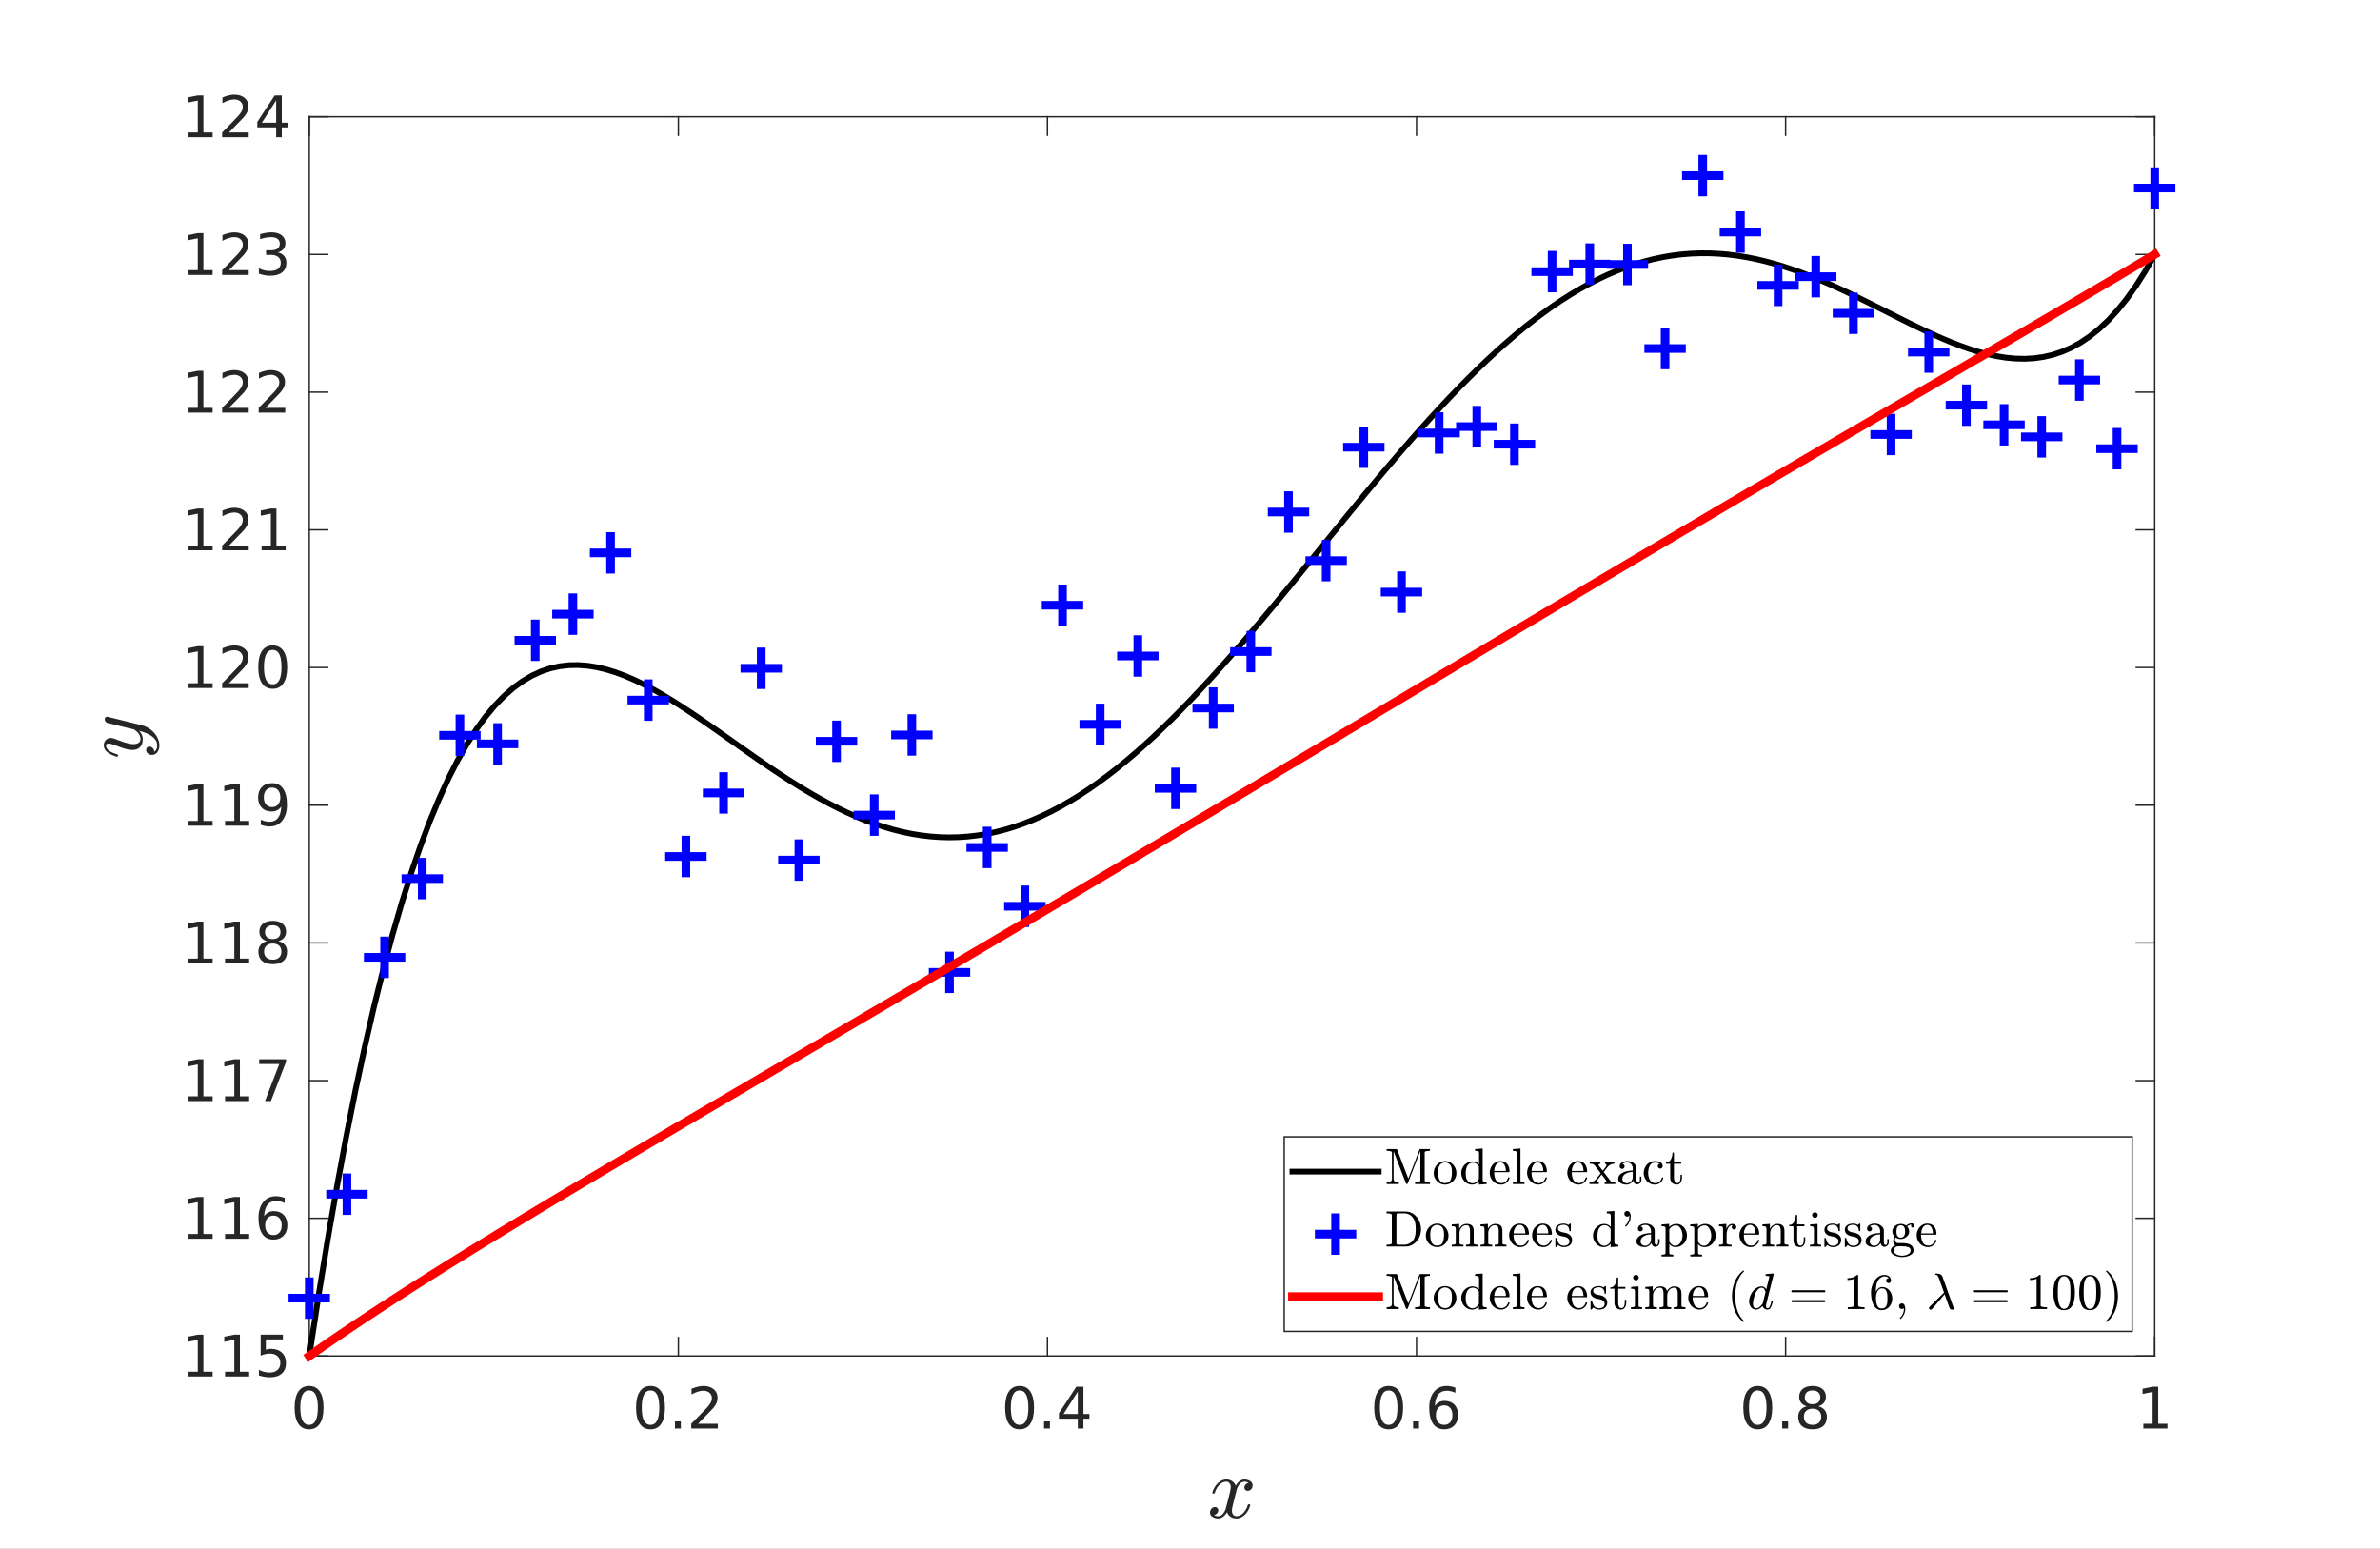 <?xml version="1.0"?>
<!DOCTYPE svg PUBLIC '-//W3C//DTD SVG 1.0//EN'
          'http://www.w3.org/TR/2001/REC-SVG-20010904/DTD/svg10.dtd'>
<svg xmlns:xlink="http://www.w3.org/1999/xlink" style="fill-opacity:1; color-rendering:auto; color-interpolation:auto; text-rendering:auto; stroke:black; stroke-linecap:square; stroke-miterlimit:10; shape-rendering:auto; stroke-opacity:1; fill:black; stroke-dasharray:none; font-weight:normal; stroke-width:1; font-family:'Dialog'; font-style:normal; stroke-linejoin:miter; font-size:12px; stroke-dashoffset:0; image-rendering:auto;" width="1162" height="756" xmlns="http://www.w3.org/2000/svg"
><rect width="100%" height="100%" fill="#333333" stroke="none"/><!--Generated by the Batik Graphics2D SVG Generator--><defs id="genericDefs"
  /><g
  ><defs id="defs1"
    ><clipPath clipPathUnits="userSpaceOnUse" id="clipPath1"
      ><path d="M0 0 L1162 0 L1162 756 L0 756 L0 0 Z"
      /></clipPath
    ></defs
    ><g style="fill:white; stroke:white;"
    ><rect x="0" y="0" width="1162" style="clip-path:url(#clipPath1); stroke:none;" height="756"
    /></g
    ><g style="fill:white; text-rendering:optimizeSpeed; color-rendering:optimizeSpeed; image-rendering:optimizeSpeed; shape-rendering:crispEdges; stroke:white; color-interpolation:sRGB;"
    ><rect x="0" width="1162" height="756" y="0" style="stroke:none;"
      /><path style="stroke:none;" d="M151 662 L1052 662 L1052 57 L151 57 Z"
    /></g
    ><g style="fill:rgb(38,38,38); text-rendering:geometricPrecision; image-rendering:optimizeQuality; color-rendering:optimizeQuality; stroke-linejoin:round; stroke:rgb(38,38,38); color-interpolation:linearRGB; stroke-width:0.701;"
    ><line y2="662" style="fill:none;" x1="151" x2="1052" y1="662"
      /><line y2="57" style="fill:none;" x1="151" x2="1052" y1="57"
      /><line y2="652.99" style="fill:none;" x1="151" x2="151" y1="662"
      /><line y2="652.99" style="fill:none;" x1="331.2" x2="331.2" y1="662"
      /><line y2="652.99" style="fill:none;" x1="511.4" x2="511.4" y1="662"
      /><line y2="652.99" style="fill:none;" x1="691.6" x2="691.6" y1="662"
      /><line y2="652.99" style="fill:none;" x1="871.8" x2="871.8" y1="662"
      /><line y2="652.99" style="fill:none;" x1="1052" x2="1052" y1="662"
      /><line y2="66.01" style="fill:none;" x1="151" x2="151" y1="57"
      /><line y2="66.01" style="fill:none;" x1="331.2" x2="331.2" y1="57"
      /><line y2="66.01" style="fill:none;" x1="511.4" x2="511.4" y1="57"
      /><line y2="66.01" style="fill:none;" x1="691.6" x2="691.6" y1="57"
      /><line y2="66.01" style="fill:none;" x1="871.8" x2="871.8" y1="57"
      /><line y2="66.01" style="fill:none;" x1="1052" x2="1052" y1="57"
    /></g
    ><g transform="translate(151,670.417)" style="font-size:28.056px; fill:rgb(38,38,38); text-rendering:geometricPrecision; image-rendering:optimizeQuality; color-rendering:optimizeQuality; font-family:'SansSerif'; stroke:rgb(38,38,38); color-interpolation:linearRGB;"
    ><path style="stroke:none;" d="M-0.094 8.406 Q-2.234 8.406 -3.305 10.508 Q-4.375 12.609 -4.375 16.812 Q-4.375 21.016 -3.305 23.109 Q-2.234 25.203 -0.094 25.203 Q2.047 25.203 3.117 23.109 Q4.188 21.016 4.188 16.812 Q4.188 12.609 3.117 10.508 Q2.047 8.406 -0.094 8.406 ZM-0.094 6.219 Q3.328 6.219 5.141 8.93 Q6.953 11.641 6.953 16.812 Q6.953 21.969 5.141 24.68 Q3.328 27.391 -0.094 27.391 Q-3.531 27.391 -5.344 24.68 Q-7.156 21.969 -7.156 16.812 Q-7.156 11.641 -5.344 8.93 Q-3.531 6.219 -0.094 6.219 Z"
    /></g
    ><g transform="translate(331.2,670.417)" style="font-size:28.056px; fill:rgb(38,38,38); text-rendering:geometricPrecision; image-rendering:optimizeQuality; color-rendering:optimizeQuality; font-family:'SansSerif'; stroke:rgb(38,38,38); color-interpolation:linearRGB;"
    ><path style="stroke:none;" d="M-13.594 8.406 Q-15.734 8.406 -16.805 10.508 Q-17.875 12.609 -17.875 16.812 Q-17.875 21.016 -16.805 23.109 Q-15.734 25.203 -13.594 25.203 Q-11.453 25.203 -10.383 23.109 Q-9.312 21.016 -9.312 16.812 Q-9.312 12.609 -10.383 10.508 Q-11.453 8.406 -13.594 8.406 ZM-13.594 6.219 Q-10.172 6.219 -8.359 8.93 Q-6.547 11.641 -6.547 16.812 Q-6.547 21.969 -8.359 24.68 Q-10.172 27.391 -13.594 27.391 Q-17.031 27.391 -18.844 24.68 Q-20.656 21.969 -20.656 16.812 Q-20.656 11.641 -18.844 8.93 Q-17.031 6.219 -13.594 6.219 ZM-1.666 23.531 L1.209 23.531 L1.209 27 L-1.666 27 L-1.666 23.531 ZM9.62 24.672 L19.26 24.672 L19.26 27 L6.292 27 L6.292 24.672 Q7.87 23.047 10.581 20.305 Q13.291 17.562 13.995 16.766 Q15.323 15.281 15.846 14.25 Q16.37 13.219 16.37 12.219 Q16.37 10.594 15.229 9.57 Q14.088 8.547 12.26 8.547 Q10.963 8.547 9.518 8.992 Q8.073 9.438 6.432 10.359 L6.432 7.578 Q8.104 6.906 9.549 6.562 Q10.995 6.219 12.198 6.219 Q15.37 6.219 17.26 7.805 Q19.151 9.391 19.151 12.047 Q19.151 13.297 18.674 14.43 Q18.198 15.562 16.963 17.094 Q16.62 17.484 14.784 19.375 Q12.948 21.266 9.62 24.672 Z"
    /></g
    ><g transform="translate(511.4,670.417)" style="font-size:28.056px; fill:rgb(38,38,38); text-rendering:geometricPrecision; image-rendering:optimizeQuality; color-rendering:optimizeQuality; font-family:'SansSerif'; stroke:rgb(38,38,38); color-interpolation:linearRGB;"
    ><path style="stroke:none;" d="M-13.594 8.406 Q-15.734 8.406 -16.805 10.508 Q-17.875 12.609 -17.875 16.812 Q-17.875 21.016 -16.805 23.109 Q-15.734 25.203 -13.594 25.203 Q-11.453 25.203 -10.383 23.109 Q-9.312 21.016 -9.312 16.812 Q-9.312 12.609 -10.383 10.508 Q-11.453 8.406 -13.594 8.406 ZM-13.594 6.219 Q-10.172 6.219 -8.359 8.93 Q-6.547 11.641 -6.547 16.812 Q-6.547 21.969 -8.359 24.68 Q-10.172 27.391 -13.594 27.391 Q-17.031 27.391 -18.844 24.68 Q-20.656 21.969 -20.656 16.812 Q-20.656 11.641 -18.844 8.93 Q-17.031 6.219 -13.594 6.219 ZM-1.666 23.531 L1.209 23.531 L1.209 27 L-1.666 27 L-1.666 23.531 ZM14.823 9 L7.854 19.891 L14.823 19.891 L14.823 9 ZM14.104 6.594 L17.573 6.594 L17.573 19.891 L20.495 19.891 L20.495 22.188 L17.573 22.188 L17.573 27 L14.823 27 L14.823 22.188 L5.62 22.188 L5.62 19.516 L14.104 6.594 Z"
    /></g
    ><g transform="translate(691.6,670.417)" style="font-size:28.056px; fill:rgb(38,38,38); text-rendering:geometricPrecision; image-rendering:optimizeQuality; color-rendering:optimizeQuality; font-family:'SansSerif'; stroke:rgb(38,38,38); color-interpolation:linearRGB;"
    ><path style="stroke:none;" d="M-13.594 8.406 Q-15.734 8.406 -16.805 10.508 Q-17.875 12.609 -17.875 16.812 Q-17.875 21.016 -16.805 23.109 Q-15.734 25.203 -13.594 25.203 Q-11.453 25.203 -10.383 23.109 Q-9.312 21.016 -9.312 16.812 Q-9.312 12.609 -10.383 10.508 Q-11.453 8.406 -13.594 8.406 ZM-13.594 6.219 Q-10.172 6.219 -8.359 8.93 Q-6.547 11.641 -6.547 16.812 Q-6.547 21.969 -8.359 24.68 Q-10.172 27.391 -13.594 27.391 Q-17.031 27.391 -18.844 24.68 Q-20.656 21.969 -20.656 16.812 Q-20.656 11.641 -18.844 8.93 Q-17.031 6.219 -13.594 6.219 ZM-1.666 23.531 L1.209 23.531 L1.209 27 L-1.666 27 L-1.666 23.531 ZM13.495 15.688 Q11.635 15.688 10.541 16.961 Q9.448 18.234 9.448 20.453 Q9.448 22.656 10.541 23.93 Q11.635 25.203 13.495 25.203 Q15.354 25.203 16.44 23.93 Q17.526 22.656 17.526 20.453 Q17.526 18.234 16.44 16.961 Q15.354 15.688 13.495 15.688 ZM18.963 7.031 L18.963 9.547 Q17.932 9.062 16.87 8.805 Q15.807 8.547 14.776 8.547 Q12.041 8.547 10.596 10.391 Q9.151 12.234 8.948 15.969 Q9.76 14.781 10.971 14.141 Q12.182 13.5 13.651 13.5 Q16.729 13.5 18.51 15.367 Q20.291 17.234 20.291 20.453 Q20.291 23.594 18.432 25.492 Q16.573 27.391 13.495 27.391 Q9.948 27.391 8.073 24.68 Q6.198 21.969 6.198 16.812 Q6.198 11.969 8.495 9.094 Q10.791 6.219 14.666 6.219 Q15.698 6.219 16.76 6.422 Q17.823 6.625 18.963 7.031 Z"
    /></g
    ><g transform="translate(871.8,670.417)" style="font-size:28.056px; fill:rgb(38,38,38); text-rendering:geometricPrecision; image-rendering:optimizeQuality; color-rendering:optimizeQuality; font-family:'SansSerif'; stroke:rgb(38,38,38); color-interpolation:linearRGB;"
    ><path style="stroke:none;" d="M-13.594 8.406 Q-15.734 8.406 -16.805 10.508 Q-17.875 12.609 -17.875 16.812 Q-17.875 21.016 -16.805 23.109 Q-15.734 25.203 -13.594 25.203 Q-11.453 25.203 -10.383 23.109 Q-9.312 21.016 -9.312 16.812 Q-9.312 12.609 -10.383 10.508 Q-11.453 8.406 -13.594 8.406 ZM-13.594 6.219 Q-10.172 6.219 -8.359 8.93 Q-6.547 11.641 -6.547 16.812 Q-6.547 21.969 -8.359 24.68 Q-10.172 27.391 -13.594 27.391 Q-17.031 27.391 -18.844 24.68 Q-20.656 21.969 -20.656 16.812 Q-20.656 11.641 -18.844 8.93 Q-17.031 6.219 -13.594 6.219 ZM-1.666 23.531 L1.209 23.531 L1.209 27 L-1.666 27 L-1.666 23.531 ZM13.151 17.312 Q11.182 17.312 10.049 18.359 Q8.916 19.406 8.916 21.25 Q8.916 23.109 10.049 24.156 Q11.182 25.203 13.151 25.203 Q15.12 25.203 16.253 24.148 Q17.385 23.094 17.385 21.25 Q17.385 19.406 16.26 18.359 Q15.135 17.312 13.151 17.312 ZM10.385 16.125 Q8.604 15.688 7.612 14.477 Q6.62 13.266 6.62 11.516 Q6.62 9.062 8.362 7.641 Q10.104 6.219 13.151 6.219 Q16.198 6.219 17.932 7.641 Q19.666 9.062 19.666 11.516 Q19.666 13.266 18.674 14.477 Q17.682 15.688 15.916 16.125 Q17.916 16.594 19.034 17.945 Q20.151 19.297 20.151 21.25 Q20.151 24.219 18.338 25.805 Q16.526 27.391 13.151 27.391 Q9.776 27.391 7.963 25.805 Q6.151 24.219 6.151 21.25 Q6.151 19.297 7.268 17.945 Q8.385 16.594 10.385 16.125 ZM9.37 11.766 Q9.37 13.359 10.362 14.242 Q11.354 15.125 13.151 15.125 Q14.916 15.125 15.924 14.242 Q16.932 13.359 16.932 11.766 Q16.932 10.188 15.924 9.297 Q14.916 8.406 13.151 8.406 Q11.354 8.406 10.362 9.297 Q9.37 10.188 9.37 11.766 Z"
    /></g
    ><g transform="translate(1052,670.417)" style="font-size:28.056px; fill:rgb(38,38,38); text-rendering:geometricPrecision; image-rendering:optimizeQuality; color-rendering:optimizeQuality; font-family:'SansSerif'; stroke:rgb(38,38,38); color-interpolation:linearRGB;"
    ><path style="stroke:none;" d="M-5.531 24.672 L-1.016 24.672 L-1.016 9.109 L-5.922 10.094 L-5.922 7.578 L-1.047 6.594 L1.719 6.594 L1.719 24.672 L6.234 24.672 L6.234 27 L-5.531 27 L-5.531 24.672 Z"
    /></g
    ><g transform="translate(601.5,705.5)" style="font-size:42.083px; fill:rgb(38,38,38); text-rendering:geometricPrecision; image-rendering:optimizeQuality; color-rendering:optimizeQuality; font-family:'mwa_cmmi10'; stroke:rgb(38,38,38); color-interpolation:linearRGB;"
    ><path style="stroke:none;" d="M-8.745 34.147 Q-8.01 34.709 -6.651 34.709 Q-5.338 34.709 -4.331 33.451 Q-3.323 32.194 -2.963 30.694 L-1.057 23.256 Q-0.604 21.225 -0.604 20.475 Q-0.604 19.428 -1.19 18.654 Q-1.776 17.881 -2.823 17.881 Q-4.151 17.881 -5.323 18.709 Q-6.495 19.537 -7.292 20.819 Q-8.088 22.1 -8.416 23.412 Q-8.495 23.678 -8.745 23.678 L-9.26 23.678 Q-9.588 23.678 -9.588 23.287 L-9.588 23.162 Q-9.182 21.616 -8.198 20.123 Q-7.213 18.631 -5.784 17.709 Q-4.354 16.787 -2.729 16.787 Q-1.198 16.787 0.044 17.608 Q1.287 18.428 1.802 19.85 Q2.521 18.553 3.638 17.67 Q4.755 16.787 6.083 16.787 Q6.99 16.787 7.927 17.108 Q8.865 17.428 9.466 18.084 Q10.068 18.741 10.068 19.725 Q10.068 20.787 9.38 21.561 Q8.693 22.334 7.615 22.334 Q6.943 22.334 6.49 21.897 Q6.037 21.459 6.037 20.803 Q6.037 19.928 6.646 19.264 Q7.255 18.6 8.099 18.475 Q7.333 17.881 6.005 17.881 Q4.646 17.881 3.654 19.131 Q2.662 20.381 2.255 21.912 L0.396 29.334 Q-0.042 31.022 -0.042 32.115 Q-0.042 33.178 0.56 33.944 Q1.162 34.709 2.162 34.709 Q4.13 34.709 5.677 32.975 Q7.224 31.241 7.724 29.178 Q7.802 28.928 8.052 28.928 L8.568 28.928 Q8.724 28.928 8.826 29.045 Q8.927 29.162 8.927 29.303 Q8.927 29.334 8.896 29.428 Q8.302 31.928 6.396 33.873 Q4.49 35.819 2.083 35.819 Q0.552 35.819 -0.69 34.99 Q-1.932 34.162 -2.448 32.74 Q-3.104 33.975 -4.26 34.897 Q-5.417 35.819 -6.729 35.819 Q-7.635 35.819 -8.588 35.498 Q-9.541 35.178 -10.135 34.522 Q-10.729 33.865 -10.729 32.865 Q-10.729 31.881 -10.041 31.069 Q-9.354 30.256 -8.338 30.256 Q-7.635 30.256 -7.167 30.678 Q-6.698 31.1 -6.698 31.787 Q-6.698 32.662 -7.284 33.319 Q-7.87 33.975 -8.745 34.147 Z"
    /></g
    ><g style="fill:rgb(38,38,38); text-rendering:geometricPrecision; image-rendering:optimizeQuality; color-rendering:optimizeQuality; stroke-linejoin:round; stroke:rgb(38,38,38); color-interpolation:linearRGB; stroke-width:0.701;"
    ><line y2="57" style="fill:none;" x1="151" x2="151" y1="662"
      /><line y2="57" style="fill:none;" x1="1052" x2="1052" y1="662"
      /><line y2="662" style="fill:none;" x1="151" x2="160.01" y1="662"
      /><line y2="594.778" style="fill:none;" x1="151" x2="160.01" y1="594.778"
      /><line y2="527.556" style="fill:none;" x1="151" x2="160.01" y1="527.556"
      /><line y2="460.333" style="fill:none;" x1="151" x2="160.01" y1="460.333"
      /><line y2="393.111" style="fill:none;" x1="151" x2="160.01" y1="393.111"
      /><line y2="325.889" style="fill:none;" x1="151" x2="160.01" y1="325.889"
      /><line y2="258.667" style="fill:none;" x1="151" x2="160.01" y1="258.667"
      /><line y2="191.444" style="fill:none;" x1="151" x2="160.01" y1="191.444"
      /><line y2="124.222" style="fill:none;" x1="151" x2="160.01" y1="124.222"
      /><line y2="57" style="fill:none;" x1="151" x2="160.01" y1="57"
      /><line y2="662" style="fill:none;" x1="1052" x2="1042.99" y1="662"
      /><line y2="594.778" style="fill:none;" x1="1052" x2="1042.99" y1="594.778"
      /><line y2="527.556" style="fill:none;" x1="1052" x2="1042.99" y1="527.556"
      /><line y2="460.333" style="fill:none;" x1="1052" x2="1042.99" y1="460.333"
      /><line y2="393.111" style="fill:none;" x1="1052" x2="1042.99" y1="393.111"
      /><line y2="325.889" style="fill:none;" x1="1052" x2="1042.99" y1="325.889"
      /><line y2="258.667" style="fill:none;" x1="1052" x2="1042.99" y1="258.667"
      /><line y2="191.444" style="fill:none;" x1="1052" x2="1042.99" y1="191.444"
      /><line y2="124.222" style="fill:none;" x1="1052" x2="1042.99" y1="124.222"
      /><line y2="57" style="fill:none;" x1="1052" x2="1042.99" y1="57"
    /></g
    ><g transform="translate(142.583,662)" style="font-size:28.056px; fill:rgb(38,38,38); text-rendering:geometricPrecision; image-rendering:optimizeQuality; color-rendering:optimizeQuality; font-family:'SansSerif'; stroke:rgb(38,38,38); color-interpolation:linearRGB;"
    ><path style="stroke:none;" d="M-50.531 7.672 L-46.016 7.672 L-46.016 -7.891 L-50.922 -6.906 L-50.922 -9.422 L-46.047 -10.406 L-43.281 -10.406 L-43.281 7.672 L-38.766 7.672 L-38.766 10 L-50.531 10 L-50.531 7.672 ZM-32.697 7.672 L-28.181 7.672 L-28.181 -7.891 L-33.087 -6.906 L-33.087 -9.422 L-28.212 -10.406 L-25.447 -10.406 L-25.447 7.672 L-20.931 7.672 L-20.931 10 L-32.697 10 L-32.697 7.672 ZM-15.316 -10.406 L-4.472 -10.406 L-4.472 -8.094 L-12.784 -8.094 L-12.784 -3.078 Q-12.175 -3.297 -11.573 -3.398 Q-10.972 -3.5 -10.378 -3.5 Q-6.956 -3.5 -4.956 -1.625 Q-2.956 0.25 -2.956 3.453 Q-2.956 6.75 -5.011 8.57 Q-7.066 10.391 -10.8 10.391 Q-12.081 10.391 -13.417 10.172 Q-14.753 9.953 -16.175 9.516 L-16.175 6.75 Q-14.941 7.422 -13.628 7.75 Q-12.316 8.078 -10.847 8.078 Q-8.488 8.078 -7.105 6.828 Q-5.722 5.578 -5.722 3.453 Q-5.722 1.312 -7.105 0.07 Q-8.488 -1.172 -10.847 -1.172 Q-11.956 -1.172 -13.058 -0.922 Q-14.159 -0.672 -15.316 -0.156 L-15.316 -10.406 Z"
    /></g
    ><g transform="translate(142.583,594.778)" style="font-size:28.056px; fill:rgb(38,38,38); text-rendering:geometricPrecision; image-rendering:optimizeQuality; color-rendering:optimizeQuality; font-family:'SansSerif'; stroke:rgb(38,38,38); color-interpolation:linearRGB;"
    ><path style="stroke:none;" d="M-50.531 7.672 L-46.016 7.672 L-46.016 -7.891 L-50.922 -6.906 L-50.922 -9.422 L-46.047 -10.406 L-43.281 -10.406 L-43.281 7.672 L-38.766 7.672 L-38.766 10 L-50.531 10 L-50.531 7.672 ZM-32.697 7.672 L-28.181 7.672 L-28.181 -7.891 L-33.087 -6.906 L-33.087 -9.422 L-28.212 -10.406 L-25.447 -10.406 L-25.447 7.672 L-20.931 7.672 L-20.931 10 L-32.697 10 L-32.697 7.672 ZM-9.081 -1.312 Q-10.941 -1.312 -12.034 -0.039 Q-13.128 1.234 -13.128 3.453 Q-13.128 5.656 -12.034 6.93 Q-10.941 8.203 -9.081 8.203 Q-7.222 8.203 -6.136 6.93 Q-5.05 5.656 -5.05 3.453 Q-5.05 1.234 -6.136 -0.039 Q-7.222 -1.312 -9.081 -1.312 ZM-3.613 -9.969 L-3.613 -7.453 Q-4.644 -7.938 -5.706 -8.195 Q-6.769 -8.453 -7.8 -8.453 Q-10.534 -8.453 -11.98 -6.609 Q-13.425 -4.766 -13.628 -1.031 Q-12.816 -2.219 -11.605 -2.859 Q-10.394 -3.5 -8.925 -3.5 Q-5.847 -3.5 -4.066 -1.633 Q-2.284 0.234 -2.284 3.453 Q-2.284 6.594 -4.144 8.492 Q-6.003 10.391 -9.081 10.391 Q-12.628 10.391 -14.503 7.68 Q-16.378 4.969 -16.378 -0.188 Q-16.378 -5.031 -14.081 -7.906 Q-11.784 -10.781 -7.91 -10.781 Q-6.878 -10.781 -5.816 -10.578 Q-4.753 -10.375 -3.613 -9.969 Z"
    /></g
    ><g transform="translate(142.583,527.556)" style="font-size:28.056px; fill:rgb(38,38,38); text-rendering:geometricPrecision; image-rendering:optimizeQuality; color-rendering:optimizeQuality; font-family:'SansSerif'; stroke:rgb(38,38,38); color-interpolation:linearRGB;"
    ><path style="stroke:none;" d="M-50.531 7.672 L-46.016 7.672 L-46.016 -7.891 L-50.922 -6.906 L-50.922 -9.422 L-46.047 -10.406 L-43.281 -10.406 L-43.281 7.672 L-38.766 7.672 L-38.766 10 L-50.531 10 L-50.531 7.672 ZM-32.697 7.672 L-28.181 7.672 L-28.181 -7.891 L-33.087 -6.906 L-33.087 -9.422 L-28.212 -10.406 L-25.447 -10.406 L-25.447 7.672 L-20.931 7.672 L-20.931 10 L-32.697 10 L-32.697 7.672 ZM-16.035 -10.406 L-2.909 -10.406 L-2.909 -9.234 L-10.316 10 L-13.206 10 L-6.238 -8.094 L-16.035 -8.094 L-16.035 -10.406 Z"
    /></g
    ><g transform="translate(142.583,460.333)" style="font-size:28.056px; fill:rgb(38,38,38); text-rendering:geometricPrecision; image-rendering:optimizeQuality; color-rendering:optimizeQuality; font-family:'SansSerif'; stroke:rgb(38,38,38); color-interpolation:linearRGB;"
    ><path style="stroke:none;" d="M-50.531 7.672 L-46.016 7.672 L-46.016 -7.891 L-50.922 -6.906 L-50.922 -9.422 L-46.047 -10.406 L-43.281 -10.406 L-43.281 7.672 L-38.766 7.672 L-38.766 10 L-50.531 10 L-50.531 7.672 ZM-32.697 7.672 L-28.181 7.672 L-28.181 -7.891 L-33.087 -6.906 L-33.087 -9.422 L-28.212 -10.406 L-25.447 -10.406 L-25.447 7.672 L-20.931 7.672 L-20.931 10 L-32.697 10 L-32.697 7.672 ZM-9.425 0.312 Q-11.394 0.312 -12.527 1.359 Q-13.659 2.406 -13.659 4.25 Q-13.659 6.109 -12.527 7.156 Q-11.394 8.203 -9.425 8.203 Q-7.456 8.203 -6.324 7.148 Q-5.191 6.094 -5.191 4.25 Q-5.191 2.406 -6.316 1.359 Q-7.441 0.312 -9.425 0.312 ZM-12.191 -0.875 Q-13.972 -1.312 -14.964 -2.523 Q-15.956 -3.734 -15.956 -5.484 Q-15.956 -7.938 -14.214 -9.359 Q-12.472 -10.781 -9.425 -10.781 Q-6.378 -10.781 -4.644 -9.359 Q-2.909 -7.938 -2.909 -5.484 Q-2.909 -3.734 -3.902 -2.523 Q-4.894 -1.312 -6.66 -0.875 Q-4.66 -0.406 -3.542 0.945 Q-2.425 2.297 -2.425 4.25 Q-2.425 7.219 -4.238 8.805 Q-6.05 10.391 -9.425 10.391 Q-12.8 10.391 -14.613 8.805 Q-16.425 7.219 -16.425 4.25 Q-16.425 2.297 -15.308 0.945 Q-14.191 -0.406 -12.191 -0.875 ZM-13.206 -5.234 Q-13.206 -3.641 -12.214 -2.758 Q-11.222 -1.875 -9.425 -1.875 Q-7.66 -1.875 -6.652 -2.758 Q-5.644 -3.641 -5.644 -5.234 Q-5.644 -6.812 -6.652 -7.703 Q-7.66 -8.594 -9.425 -8.594 Q-11.222 -8.594 -12.214 -7.703 Q-13.206 -6.812 -13.206 -5.234 Z"
    /></g
    ><g transform="translate(142.583,393.111)" style="font-size:28.056px; fill:rgb(38,38,38); text-rendering:geometricPrecision; image-rendering:optimizeQuality; color-rendering:optimizeQuality; font-family:'SansSerif'; stroke:rgb(38,38,38); color-interpolation:linearRGB;"
    ><path style="stroke:none;" d="M-50.531 7.672 L-46.016 7.672 L-46.016 -7.891 L-50.922 -6.906 L-50.922 -9.422 L-46.047 -10.406 L-43.281 -10.406 L-43.281 7.672 L-38.766 7.672 L-38.766 10 L-50.531 10 L-50.531 7.672 ZM-32.697 7.672 L-28.181 7.672 L-28.181 -7.891 L-33.087 -6.906 L-33.087 -9.422 L-28.212 -10.406 L-25.447 -10.406 L-25.447 7.672 L-20.931 7.672 L-20.931 10 L-32.697 10 L-32.697 7.672 ZM-15.253 9.578 L-15.253 7.062 Q-14.222 7.547 -13.152 7.812 Q-12.081 8.078 -11.05 8.078 Q-8.316 8.078 -6.878 6.234 Q-5.441 4.391 -5.238 0.641 Q-6.019 1.828 -7.238 2.453 Q-8.456 3.078 -9.941 3.078 Q-13.003 3.078 -14.784 1.227 Q-16.566 -0.625 -16.566 -3.844 Q-16.566 -6.984 -14.706 -8.883 Q-12.847 -10.781 -9.753 -10.781 Q-6.222 -10.781 -4.355 -8.07 Q-2.488 -5.359 -2.488 -0.188 Q-2.488 4.641 -4.777 7.516 Q-7.066 10.391 -10.941 10.391 Q-11.972 10.391 -13.042 10.188 Q-14.113 9.984 -15.253 9.578 ZM-9.753 0.922 Q-7.894 0.922 -6.808 -0.352 Q-5.722 -1.625 -5.722 -3.844 Q-5.722 -6.031 -6.808 -7.312 Q-7.894 -8.594 -9.753 -8.594 Q-11.613 -8.594 -12.698 -7.312 Q-13.784 -6.031 -13.784 -3.844 Q-13.784 -1.625 -12.698 -0.352 Q-11.613 0.922 -9.753 0.922 Z"
    /></g
    ><g transform="translate(142.583,325.889)" style="font-size:28.056px; fill:rgb(38,38,38); text-rendering:geometricPrecision; image-rendering:optimizeQuality; color-rendering:optimizeQuality; font-family:'SansSerif'; stroke:rgb(38,38,38); color-interpolation:linearRGB;"
    ><path style="stroke:none;" d="M-50.531 7.672 L-46.016 7.672 L-46.016 -7.891 L-50.922 -6.906 L-50.922 -9.422 L-46.047 -10.406 L-43.281 -10.406 L-43.281 7.672 L-38.766 7.672 L-38.766 10 L-50.531 10 L-50.531 7.672 ZM-30.791 7.672 L-21.15 7.672 L-21.15 10 L-34.119 10 L-34.119 7.672 Q-32.541 6.047 -29.83 3.305 Q-27.119 0.562 -26.416 -0.234 Q-25.087 -1.719 -24.564 -2.75 Q-24.041 -3.781 -24.041 -4.781 Q-24.041 -6.406 -25.181 -7.43 Q-26.322 -8.453 -28.15 -8.453 Q-29.447 -8.453 -30.892 -8.008 Q-32.337 -7.562 -33.978 -6.641 L-33.978 -9.422 Q-32.306 -10.094 -30.861 -10.438 Q-29.416 -10.781 -28.212 -10.781 Q-25.041 -10.781 -23.15 -9.195 Q-21.259 -7.609 -21.259 -4.953 Q-21.259 -3.703 -21.736 -2.57 Q-22.212 -1.438 -23.447 0.094 Q-23.791 0.484 -25.627 2.375 Q-27.462 4.266 -30.791 7.672 ZM-9.425 -8.594 Q-11.566 -8.594 -12.636 -6.492 Q-13.706 -4.391 -13.706 -0.188 Q-13.706 4.016 -12.636 6.109 Q-11.566 8.203 -9.425 8.203 Q-7.285 8.203 -6.214 6.109 Q-5.144 4.016 -5.144 -0.188 Q-5.144 -4.391 -6.214 -6.492 Q-7.285 -8.594 -9.425 -8.594 ZM-9.425 -10.781 Q-6.003 -10.781 -4.191 -8.07 Q-2.378 -5.359 -2.378 -0.188 Q-2.378 4.969 -4.191 7.68 Q-6.003 10.391 -9.425 10.391 Q-12.863 10.391 -14.675 7.68 Q-16.488 4.969 -16.488 -0.188 Q-16.488 -5.359 -14.675 -8.07 Q-12.863 -10.781 -9.425 -10.781 Z"
    /></g
    ><g transform="translate(142.583,258.667)" style="font-size:28.056px; fill:rgb(38,38,38); text-rendering:geometricPrecision; image-rendering:optimizeQuality; color-rendering:optimizeQuality; font-family:'SansSerif'; stroke:rgb(38,38,38); color-interpolation:linearRGB;"
    ><path style="stroke:none;" d="M-50.531 7.672 L-46.016 7.672 L-46.016 -7.891 L-50.922 -6.906 L-50.922 -9.422 L-46.047 -10.406 L-43.281 -10.406 L-43.281 7.672 L-38.766 7.672 L-38.766 10 L-50.531 10 L-50.531 7.672 ZM-30.791 7.672 L-21.15 7.672 L-21.15 10 L-34.119 10 L-34.119 7.672 Q-32.541 6.047 -29.83 3.305 Q-27.119 0.562 -26.416 -0.234 Q-25.087 -1.719 -24.564 -2.75 Q-24.041 -3.781 -24.041 -4.781 Q-24.041 -6.406 -25.181 -7.43 Q-26.322 -8.453 -28.15 -8.453 Q-29.447 -8.453 -30.892 -8.008 Q-32.337 -7.562 -33.978 -6.641 L-33.978 -9.422 Q-32.306 -10.094 -30.861 -10.438 Q-29.416 -10.781 -28.212 -10.781 Q-25.041 -10.781 -23.15 -9.195 Q-21.259 -7.609 -21.259 -4.953 Q-21.259 -3.703 -21.736 -2.57 Q-22.212 -1.438 -23.447 0.094 Q-23.791 0.484 -25.627 2.375 Q-27.462 4.266 -30.791 7.672 ZM-14.863 7.672 L-10.347 7.672 L-10.347 -7.891 L-15.253 -6.906 L-15.253 -9.422 L-10.378 -10.406 L-7.613 -10.406 L-7.613 7.672 L-3.097 7.672 L-3.097 10 L-14.863 10 L-14.863 7.672 Z"
    /></g
    ><g transform="translate(142.583,191.444)" style="font-size:28.056px; fill:rgb(38,38,38); text-rendering:geometricPrecision; image-rendering:optimizeQuality; color-rendering:optimizeQuality; font-family:'SansSerif'; stroke:rgb(38,38,38); color-interpolation:linearRGB;"
    ><path style="stroke:none;" d="M-50.531 7.672 L-46.016 7.672 L-46.016 -7.891 L-50.922 -6.906 L-50.922 -9.422 L-46.047 -10.406 L-43.281 -10.406 L-43.281 7.672 L-38.766 7.672 L-38.766 10 L-50.531 10 L-50.531 7.672 ZM-30.791 7.672 L-21.15 7.672 L-21.15 10 L-34.119 10 L-34.119 7.672 Q-32.541 6.047 -29.83 3.305 Q-27.119 0.562 -26.416 -0.234 Q-25.087 -1.719 -24.564 -2.75 Q-24.041 -3.781 -24.041 -4.781 Q-24.041 -6.406 -25.181 -7.43 Q-26.322 -8.453 -28.15 -8.453 Q-29.447 -8.453 -30.892 -8.008 Q-32.337 -7.562 -33.978 -6.641 L-33.978 -9.422 Q-32.306 -10.094 -30.861 -10.438 Q-29.416 -10.781 -28.212 -10.781 Q-25.041 -10.781 -23.15 -9.195 Q-21.259 -7.609 -21.259 -4.953 Q-21.259 -3.703 -21.736 -2.57 Q-22.212 -1.438 -23.447 0.094 Q-23.791 0.484 -25.627 2.375 Q-27.462 4.266 -30.791 7.672 ZM-12.956 7.672 L-3.316 7.672 L-3.316 10 L-16.285 10 L-16.285 7.672 Q-14.706 6.047 -11.995 3.305 Q-9.284 0.562 -8.581 -0.234 Q-7.253 -1.719 -6.73 -2.75 Q-6.206 -3.781 -6.206 -4.781 Q-6.206 -6.406 -7.347 -7.43 Q-8.488 -8.453 -10.316 -8.453 Q-11.613 -8.453 -13.058 -8.008 Q-14.503 -7.562 -16.144 -6.641 L-16.144 -9.422 Q-14.472 -10.094 -13.027 -10.438 Q-11.581 -10.781 -10.378 -10.781 Q-7.206 -10.781 -5.316 -9.195 Q-3.425 -7.609 -3.425 -4.953 Q-3.425 -3.703 -3.902 -2.57 Q-4.378 -1.438 -5.613 0.094 Q-5.956 0.484 -7.792 2.375 Q-9.628 4.266 -12.956 7.672 Z"
    /></g
    ><g transform="translate(142.583,124.222)" style="font-size:28.056px; fill:rgb(38,38,38); text-rendering:geometricPrecision; image-rendering:optimizeQuality; color-rendering:optimizeQuality; font-family:'SansSerif'; stroke:rgb(38,38,38); color-interpolation:linearRGB;"
    ><path style="stroke:none;" d="M-50.531 7.672 L-46.016 7.672 L-46.016 -7.891 L-50.922 -6.906 L-50.922 -9.422 L-46.047 -10.406 L-43.281 -10.406 L-43.281 7.672 L-38.766 7.672 L-38.766 10 L-50.531 10 L-50.531 7.672 ZM-30.791 7.672 L-21.15 7.672 L-21.15 10 L-34.119 10 L-34.119 7.672 Q-32.541 6.047 -29.83 3.305 Q-27.119 0.562 -26.416 -0.234 Q-25.087 -1.719 -24.564 -2.75 Q-24.041 -3.781 -24.041 -4.781 Q-24.041 -6.406 -25.181 -7.43 Q-26.322 -8.453 -28.15 -8.453 Q-29.447 -8.453 -30.892 -8.008 Q-32.337 -7.562 -33.978 -6.641 L-33.978 -9.422 Q-32.306 -10.094 -30.861 -10.438 Q-29.416 -10.781 -28.212 -10.781 Q-25.041 -10.781 -23.15 -9.195 Q-21.259 -7.609 -21.259 -4.953 Q-21.259 -3.703 -21.736 -2.57 Q-22.212 -1.438 -23.447 0.094 Q-23.791 0.484 -25.627 2.375 Q-27.462 4.266 -30.791 7.672 ZM-6.972 -1 Q-4.988 -0.578 -3.87 0.758 Q-2.753 2.094 -2.753 4.062 Q-2.753 7.094 -4.831 8.742 Q-6.91 10.391 -10.738 10.391 Q-12.034 10.391 -13.394 10.141 Q-14.753 9.891 -16.191 9.391 L-16.191 6.719 Q-15.05 7.391 -13.683 7.734 Q-12.316 8.078 -10.831 8.078 Q-8.222 8.078 -6.863 7.047 Q-5.503 6.016 -5.503 4.062 Q-5.503 2.266 -6.769 1.242 Q-8.034 0.219 -10.284 0.219 L-12.675 0.219 L-12.675 -2.047 L-10.175 -2.047 Q-8.144 -2.047 -7.066 -2.859 Q-5.988 -3.672 -5.988 -5.203 Q-5.988 -6.781 -7.097 -7.617 Q-8.206 -8.453 -10.284 -8.453 Q-11.425 -8.453 -12.722 -8.211 Q-14.019 -7.969 -15.581 -7.453 L-15.581 -9.906 Q-14.003 -10.344 -12.636 -10.562 Q-11.269 -10.781 -10.05 -10.781 Q-6.894 -10.781 -5.066 -9.352 Q-3.238 -7.922 -3.238 -5.484 Q-3.238 -3.797 -4.206 -2.625 Q-5.175 -1.453 -6.972 -1 Z"
    /></g
    ><g transform="translate(142.583,57)" style="font-size:28.056px; fill:rgb(38,38,38); text-rendering:geometricPrecision; image-rendering:optimizeQuality; color-rendering:optimizeQuality; font-family:'SansSerif'; stroke:rgb(38,38,38); color-interpolation:linearRGB;"
    ><path style="stroke:none;" d="M-50.531 7.672 L-46.016 7.672 L-46.016 -7.891 L-50.922 -6.906 L-50.922 -9.422 L-46.047 -10.406 L-43.281 -10.406 L-43.281 7.672 L-38.766 7.672 L-38.766 10 L-50.531 10 L-50.531 7.672 ZM-30.791 7.672 L-21.15 7.672 L-21.15 10 L-34.119 10 L-34.119 7.672 Q-32.541 6.047 -29.83 3.305 Q-27.119 0.562 -26.416 -0.234 Q-25.087 -1.719 -24.564 -2.75 Q-24.041 -3.781 -24.041 -4.781 Q-24.041 -6.406 -25.181 -7.43 Q-26.322 -8.453 -28.15 -8.453 Q-29.447 -8.453 -30.892 -8.008 Q-32.337 -7.562 -33.978 -6.641 L-33.978 -9.422 Q-32.306 -10.094 -30.861 -10.438 Q-29.416 -10.781 -28.212 -10.781 Q-25.041 -10.781 -23.15 -9.195 Q-21.259 -7.609 -21.259 -4.953 Q-21.259 -3.703 -21.736 -2.57 Q-22.212 -1.438 -23.447 0.094 Q-23.791 0.484 -25.627 2.375 Q-27.462 4.266 -30.791 7.672 ZM-7.753 -8 L-14.722 2.891 L-7.753 2.891 L-7.753 -8 ZM-8.472 -10.406 L-5.003 -10.406 L-5.003 2.891 L-2.081 2.891 L-2.081 5.188 L-5.003 5.188 L-5.003 10 L-7.753 10 L-7.753 5.188 L-16.956 5.188 L-16.956 2.516 L-8.472 -10.406 Z"
    /></g
    ><g transform="translate(84.375,359.5) rotate(-90)" style="font-size:42.083px; fill:rgb(38,38,38); text-rendering:geometricPrecision; image-rendering:optimizeQuality; color-rendering:optimizeQuality; font-family:'mwa_cmmi10'; stroke:rgb(38,38,38); color-interpolation:linearRGB;"
    ><path style="stroke:none;" d="M-7.54 -9.134 Q-6.665 -7.619 -4.462 -7.619 Q-2.478 -7.619 -1.024 -9.017 Q0.429 -10.416 1.327 -12.392 Q2.226 -14.369 2.71 -16.447 Q0.851 -14.681 -1.337 -14.681 Q-2.993 -14.681 -4.157 -15.252 Q-5.321 -15.822 -5.97 -16.963 Q-6.618 -18.103 -6.618 -19.728 Q-6.618 -21.103 -6.251 -22.549 Q-5.884 -23.994 -5.22 -25.767 Q-4.556 -27.541 -4.056 -28.853 Q-3.509 -30.384 -3.509 -31.369 Q-3.509 -32.619 -4.431 -32.619 Q-6.087 -32.619 -7.165 -30.908 Q-8.243 -29.197 -8.759 -27.088 Q-8.837 -26.822 -9.102 -26.822 L-9.587 -26.822 Q-9.946 -26.822 -9.946 -27.213 L-9.946 -27.338 Q-9.259 -29.838 -7.868 -31.775 Q-6.478 -33.713 -4.337 -33.713 Q-2.853 -33.713 -1.813 -32.728 Q-0.774 -31.744 -0.774 -30.228 Q-0.774 -29.447 -1.118 -28.588 Q-1.306 -28.072 -1.962 -26.346 Q-2.618 -24.619 -2.97 -23.494 Q-3.321 -22.369 -3.548 -21.283 Q-3.774 -20.197 -3.774 -19.103 Q-3.774 -17.713 -3.181 -16.752 Q-2.587 -15.791 -1.29 -15.791 Q1.319 -15.791 3.382 -18.963 L6.569 -31.9 Q6.71 -32.463 7.226 -32.861 Q7.741 -33.26 8.335 -33.26 Q8.835 -33.26 9.218 -32.931 Q9.601 -32.603 9.601 -32.072 Q9.601 -31.822 9.554 -31.744 L5.397 -15.025 Q4.851 -12.869 3.374 -10.9 Q1.897 -8.931 -0.189 -7.736 Q-2.274 -6.541 -4.524 -6.541 Q-5.618 -6.541 -6.681 -6.963 Q-7.743 -7.385 -8.399 -8.22 Q-9.056 -9.056 -9.056 -10.181 Q-9.056 -11.338 -8.384 -12.174 Q-7.712 -13.009 -6.587 -13.009 Q-5.899 -13.009 -5.439 -12.595 Q-4.978 -12.181 -4.978 -11.494 Q-4.978 -10.541 -5.696 -9.822 Q-6.415 -9.103 -7.384 -9.103 Q-7.415 -9.119 -7.462 -9.127 Q-7.509 -9.134 -7.54 -9.134 Z"
    /></g
    ><g style="stroke-linecap:butt; text-rendering:geometricPrecision; color-rendering:optimizeQuality; image-rendering:optimizeQuality; stroke-linejoin:round; color-interpolation:linearRGB; stroke-width:2.806;"
    ><path d="M151 662 L155.528 632.52 L160.055 604.839 L164.583 578.89 L169.111 554.608 L173.638 531.928 L178.166 510.787 L182.694 491.125 L187.221 472.881 L191.749 455.996 L196.276 440.413 L200.804 426.076 L205.332 412.93 L209.859 400.923 L214.387 390 L218.915 380.112 L223.442 371.209 L227.97 363.243 L232.498 356.165 L237.025 349.932 L241.553 344.496 L246.08 339.815 L250.608 335.847 L255.136 332.55 L259.663 329.883 L264.191 327.808 L268.719 326.288 L273.246 325.284 L277.774 324.762 L282.301 324.687 L286.829 325.024 L291.357 325.743 L295.884 326.81 L300.412 328.196 L304.94 329.872 L309.467 331.808 L313.995 333.978 L318.523 336.354 L323.05 338.912 L327.578 341.626 L332.106 344.473 L336.633 347.43 L341.161 350.476 L345.688 353.589 L350.216 356.749 L354.744 359.938 L359.271 363.136 L363.799 366.327 L368.327 369.493 L372.854 372.618 L377.382 375.689 L381.909 378.689 L386.437 381.606 L390.965 384.427 L395.493 387.14 L400.02 389.734 L404.548 392.198 L409.075 394.522 L413.603 396.697 L418.131 398.715 L422.658 400.567 L427.186 402.247 L431.714 403.747 L436.241 405.063 L440.769 406.189 L445.296 407.119 L449.824 407.85 L454.352 408.379 L458.879 408.703 L463.407 408.818 L467.935 408.723 L472.462 408.418 L476.99 407.9 L481.518 407.169 L486.045 406.226 L490.573 405.071 L495.101 403.705 L499.628 402.13 L504.156 400.347 L508.683 398.359 L513.211 396.169 L517.739 393.779 L522.266 391.193 L526.794 388.416 L531.322 385.45 L535.849 382.301 L540.377 378.973 L544.904 375.472 L549.432 371.803 L553.96 367.971 L558.487 363.983 L563.015 359.846 L567.543 355.564 L572.07 351.146 L576.598 346.598 L581.126 341.927 L585.653 337.14 L590.181 332.245 L594.709 327.25 L599.236 322.163 L603.764 316.991 L608.291 311.742 L612.819 306.425 L617.347 301.047 L621.874 295.618 L626.402 290.146 L630.93 284.638 L635.457 279.104 L639.985 273.553 L644.513 267.992 L649.04 262.43 L653.568 256.876 L658.096 251.338 L662.623 245.826 L667.151 240.347 L671.678 234.909 L676.206 229.521 L680.734 224.191 L685.261 218.928 L689.789 213.739 L694.317 208.633 L698.844 203.616 L703.372 198.696 L707.899 193.882 L712.427 189.179 L716.955 184.596 L721.482 180.138 L726.01 175.813 L730.538 171.627 L735.065 167.585 L739.593 163.695 L744.121 159.961 L748.648 156.388 L753.176 152.982 L757.704 149.748 L762.231 146.688 L766.759 143.809 L771.286 141.112 L775.814 138.602 L780.342 136.281 L784.869 134.152 L789.397 132.218 L793.925 130.478 L798.452 128.935 L802.98 127.591 L807.508 126.443 L812.035 125.494 L816.563 124.742 L821.091 124.185 L825.618 123.823 L830.146 123.653 L834.673 123.672 L839.201 123.878 L843.729 124.265 L848.256 124.831 L852.784 125.569 L857.312 126.474 L861.839 127.54 L866.367 128.761 L870.894 130.127 L875.422 131.632 L879.95 133.267 L884.477 135.021 L889.005 136.884 L893.533 138.847 L898.06 140.897 L902.588 143.02 L907.115 145.206 L911.643 147.438 L916.171 149.703 L920.698 151.986 L925.226 154.269 L929.754 156.536 L934.281 158.769 L938.809 160.948 L943.337 163.055 L947.864 165.068 L952.392 166.967 L956.92 168.729 L961.447 170.329 L965.975 171.746 L970.503 172.953 L975.03 173.923 L979.558 174.632 L984.085 175.049 L988.613 175.147 L993.141 174.895 L997.668 174.262 L1002.196 173.216 L1006.724 171.724 L1011.251 169.752 L1015.779 167.265 L1020.307 164.226 L1024.834 160.598 L1029.362 156.342 L1033.889 151.419 L1038.417 145.788 L1042.945 139.408 L1047.472 132.234 L1052 124.222" style="fill:none; fill-rule:evenodd;"
    /></g
    ><g transform="translate(151,633.754)" style="stroke-linecap:butt; fill:blue; text-rendering:geometricPrecision; color-rendering:optimizeQuality; image-rendering:optimizeQuality; stroke:blue; color-interpolation:linearRGB; stroke-width:4.208;"
    ><path style="fill:none;" d="M0 -8 L0 8 M-8 0 L8 0"
      /><path d="M0 -8 L0 8 M-8 0 L8 0" style="fill:none;" transform="translate(18.388,-50.732)"
      /><path d="M0 -8 L0 8 M-8 0 L8 0" style="fill:none;" transform="translate(36.776,-166.377)"
      /><path d="M0 -8 L0 8 M-8 0 L8 0" style="fill:none;" transform="translate(55.163,-204.81)"
      /><path d="M0 -8 L0 8 M-8 0 L8 0" style="fill:none;" transform="translate(73.551,-274.782)"
      /><path d="M0 -8 L0 8 M-8 0 L8 0" style="fill:none;" transform="translate(91.939,-270.592)"
      /><path d="M0 -8 L0 8 M-8 0 L8 0" style="fill:none;" transform="translate(110.326,-321.168)"
      /><path d="M0 -8 L0 8 M-8 0 L8 0" style="fill:none;" transform="translate(128.714,-333.928)"
      /><path d="M0 -8 L0 8 M-8 0 L8 0" style="fill:none;" transform="translate(147.102,-363.841)"
      /><path d="M0 -8 L0 8 M-8 0 L8 0" style="fill:none;" transform="translate(165.49,-291.966)"
      /><path d="M0 -8 L0 8 M-8 0 L8 0" style="fill:none;" transform="translate(183.878,-215.61)"
      /><path d="M0 -8 L0 8 M-8 0 L8 0" style="fill:none;" transform="translate(202.265,-246.64)"
      /><path d="M0 -8 L0 8 M-8 0 L8 0" style="fill:none;" transform="translate(220.653,-307.49)"
      /><path d="M0 -8 L0 8 M-8 0 L8 0" style="fill:none;" transform="translate(239.041,-213.857)"
      /><path d="M0 -8 L0 8 M-8 0 L8 0" style="fill:none;" transform="translate(257.429,-271.854)"
      /><path d="M0 -8 L0 8 M-8 0 L8 0" style="fill:none;" transform="translate(275.816,-235.808)"
      /><path d="M0 -8 L0 8 M-8 0 L8 0" style="fill:none;" transform="translate(294.204,-274.941)"
      /><path d="M0 -8 L0 8 M-8 0 L8 0" style="fill:none;" transform="translate(312.592,-159.028)"
      /><path d="M0 -8 L0 8 M-8 0 L8 0" style="fill:none;" transform="translate(330.98,-220.027)"
      /><path d="M0 -8 L0 8 M-8 0 L8 0" style="fill:none;" transform="translate(349.367,-191.304)"
      /><path d="M0 -8 L0 8 M-8 0 L8 0" style="fill:none;" transform="translate(367.755,-338.279)"
      /><path d="M0 -8 L0 8 M-8 0 L8 0" style="fill:none;" transform="translate(386.143,-280.122)"
      /><path d="M0 -8 L0 8 M-8 0 L8 0" style="fill:none;" transform="translate(404.531,-313.497)"
      /><path d="M0 -8 L0 8 M-8 0 L8 0" style="fill:none;" transform="translate(422.918,-248.882)"
      /><path d="M0 -8 L0 8 M-8 0 L8 0" style="fill:none;" transform="translate(441.306,-288.091)"
      /><path d="M0 -8 L0 8 M-8 0 L8 0" style="fill:none;" transform="translate(459.694,-315.667)"
      /><path d="M0 -8 L0 8 M-8 0 L8 0" style="fill:none;" transform="translate(478.082,-383.783)"
      /><path d="M0 -8 L0 8 M-8 0 L8 0" style="fill:none;" transform="translate(496.469,-360.055)"
      /><path d="M0 -8 L0 8 M-8 0 L8 0" style="fill:none;" transform="translate(514.857,-415.426)"
      /><path d="M0 -8 L0 8 M-8 0 L8 0" style="fill:none;" transform="translate(533.245,-344.687)"
      /><path d="M0 -8 L0 8 M-8 0 L8 0" style="fill:none;" transform="translate(551.633,-422.368)"
      /><path d="M0 -8 L0 8 M-8 0 L8 0" style="fill:none;" transform="translate(570.02,-425.485)"
      /><path d="M0 -8 L0 8 M-8 0 L8 0" style="fill:none;" transform="translate(588.408,-416.897)"
      /><path d="M0 -8 L0 8 M-8 0 L8 0" style="fill:none;" transform="translate(606.796,-501.144)"
      /><path d="M0 -8 L0 8 M-8 0 L8 0" style="fill:none;" transform="translate(625.184,-504.826)"
      /><path d="M0 -8 L0 8 M-8 0 L8 0" style="fill:none;" transform="translate(643.572,-504.633)"
      /><path d="M0 -8 L0 8 M-8 0 L8 0" style="fill:none;" transform="translate(661.959,-463.603)"
      /><path d="M0 -8 L0 8 M-8 0 L8 0" style="fill:none;" transform="translate(680.347,-548.01)"
      /><path d="M0 -8 L0 8 M-8 0 L8 0" style="fill:none;" transform="translate(698.735,-520.471)"
      /><path d="M0 -8 L0 8 M-8 0 L8 0" style="fill:none;" transform="translate(717.122,-494.428)"
      /><path d="M0 -8 L0 8 M-8 0 L8 0" style="fill:none;" transform="translate(735.51,-498.678)"
      /><path d="M0 -8 L0 8 M-8 0 L8 0" style="fill:none;" transform="translate(753.898,-480.82)"
      /><path d="M0 -8 L0 8 M-8 0 L8 0" style="fill:none;" transform="translate(772.286,-421.635)"
      /><path d="M0 -8 L0 8 M-8 0 L8 0" style="fill:none;" transform="translate(790.673,-461.862)"
      /><path d="M0 -8 L0 8 M-8 0 L8 0" style="fill:none;" transform="translate(809.061,-435.953)"
      /><path d="M0 -8 L0 8 M-8 0 L8 0" style="fill:none;" transform="translate(827.449,-426.357)"
      /><path d="M0 -8 L0 8 M-8 0 L8 0" style="fill:none;" transform="translate(845.837,-420.478)"
      /><path d="M0 -8 L0 8 M-8 0 L8 0" style="fill:none;" transform="translate(864.225,-448.222)"
      /><path d="M0 -8 L0 8 M-8 0 L8 0" style="fill:none;" transform="translate(882.612,-414.702)"
      /><path d="M0 -8 L0 8 M-8 0 L8 0" style="fill:none;" transform="translate(901,-541.941)"
      /><path transform="translate(-151,-633.754)" style="fill:none; fill-rule:evenodd; stroke:red; stroke-linejoin:round;" d="M151 662 L155.528 658.837 L160.055 655.707 L164.583 652.609 L169.111 649.542 L173.638 646.503 L178.166 643.49 L182.694 640.502 L187.221 637.538 L191.749 634.596 L196.276 631.674 L200.804 628.773 L205.332 625.889 L209.859 623.022 L214.387 620.172 L218.915 617.337 L223.442 614.516 L227.97 611.709 L232.498 608.914 L237.025 606.13 L241.553 603.357 L246.08 600.595 L250.608 597.842 L255.136 595.098 L259.663 592.362 L264.191 589.634 L268.719 586.913 L273.246 584.198 L277.774 581.49 L282.301 578.788 L286.829 576.09 L291.357 573.398 L295.884 570.709 L300.412 568.025 L304.94 565.345 L309.467 562.668 L313.995 559.994 L318.523 557.323 L323.05 554.654 L327.578 551.987 L332.106 549.323 L336.633 546.661 L341.161 544 L345.688 541.34 L350.216 538.681 L354.744 536.023 L359.271 533.367 L363.799 530.711 L368.327 528.055 L372.854 525.4 L377.382 522.745 L381.909 520.09 L386.437 517.435 L390.965 514.78 L395.493 512.125 L400.02 509.468 L404.548 506.812 L409.075 504.156 L413.603 501.498 L418.131 498.84 L422.658 496.182 L427.186 493.522 L431.714 490.862 L436.241 488.201 L440.769 485.539 L445.296 482.876 L449.824 480.212 L454.352 477.546 L458.879 474.88 L463.407 472.213 L467.935 469.544 L472.462 466.874 L476.99 464.204 L481.518 461.532 L486.045 458.859 L490.573 456.184 L495.101 453.509 L499.628 450.832 L504.156 448.154 L508.683 445.475 L513.211 442.795 L517.739 440.114 L522.266 437.431 L526.794 434.748 L531.322 432.063 L535.849 429.377 L540.377 426.69 L544.904 424.002 L549.432 421.313 L553.96 418.623 L558.487 415.932 L563.015 413.24 L567.543 410.546 L572.07 407.853 L576.598 405.158 L581.126 402.463 L585.653 399.766 L590.181 397.069 L594.709 394.371 L599.236 391.673 L603.764 388.974 L608.291 386.274 L612.819 383.574 L617.347 380.873 L621.874 378.172 L626.402 375.47 L630.93 372.768 L635.457 370.066 L639.985 367.363 L644.513 364.661 L649.04 361.957 L653.568 359.254 L658.096 356.55 L662.623 353.847 L667.151 351.144 L671.678 348.441 L676.206 345.738 L680.734 343.034 L685.261 340.332 L689.789 337.629 L694.317 334.927 L698.844 332.225 L703.372 329.524 L707.899 326.823 L712.427 324.123 L716.955 321.423 L721.482 318.724 L726.01 316.025 L730.538 313.327 L735.065 310.63 L739.593 307.934 L744.121 305.239 L748.648 302.544 L753.176 299.851 L757.704 297.159 L762.231 294.467 L766.759 291.777 L771.286 289.088 L775.814 286.4 L780.342 283.713 L784.869 281.028 L789.397 278.344 L793.925 275.661 L798.452 272.98 L802.98 270.3 L807.508 267.622 L812.035 264.945 L816.563 262.269 L821.091 259.595 L825.618 256.923 L830.146 254.252 L834.673 251.583 L839.201 248.915 L843.729 246.249 L848.256 243.584 L852.784 240.922 L857.312 238.26 L861.839 235.601 L866.367 232.943 L870.894 230.286 L875.422 227.632 L879.95 224.978 L884.477 222.327 L889.005 219.676 L893.533 217.027 L898.06 214.379 L902.588 211.733 L907.115 209.089 L911.643 206.445 L916.171 203.802 L920.698 201.16 L925.226 198.519 L929.754 195.88 L934.281 193.241 L938.809 190.602 L943.337 187.964 L947.864 185.327 L952.392 182.689 L956.92 180.052 L961.447 177.415 L965.975 174.777 L970.503 172.138 L975.03 169.499 L979.558 166.859 L984.085 164.218 L988.613 161.575 L993.141 158.93 L997.668 156.284 L1002.196 153.635 L1006.724 150.982 L1011.251 148.328 L1015.779 145.669 L1020.307 143.007 L1024.834 140.34 L1029.362 137.669 L1033.889 134.992 L1038.417 132.31 L1042.945 129.621 L1047.472 126.925 L1052 124.222"
    /></g
    ><g style="fill:white; text-rendering:optimizeSpeed; color-rendering:optimizeSpeed; image-rendering:optimizeSpeed; shape-rendering:crispEdges; stroke:white; color-interpolation:sRGB;"
    ><path style="stroke:none;" d="M1041 650 L1041 555 L627 555 L627 650 Z"
    /></g
    ><g transform="translate(676.136,571.989)" style="font-size:25.25px; text-rendering:geometricPrecision; color-rendering:optimizeQuality; image-rendering:optimizeQuality; font-family:'mwa_cmr10'; color-interpolation:linearRGB;"
    ><path style="stroke:none;" d="M0.875 6.06 L0.875 5.185 Q3.453 5.185 3.453 3.7 L3.453 -9.346 Q3.453 -10.143 0.875 -10.143 L0.875 -11.018 L5.609 -11.018 Q5.906 -11.018 6 -10.737 L11.453 3.404 L16.891 -10.737 Q17 -11.018 17.297 -11.018 L22.016 -11.018 L22.016 -10.143 Q19.453 -10.143 19.453 -9.346 L19.453 4.388 Q19.453 5.185 22.016 5.185 L22.016 6.06 L14.75 6.06 L14.75 5.185 Q17.328 5.185 17.328 4.388 L17.328 -10.159 L11.172 5.779 Q11.062 6.06 10.75 6.06 Q10.438 6.06 10.328 5.779 L4.25 -9.971 L4.25 3.7 Q4.25 5.185 6.828 5.185 L6.828 6.06 L0.875 6.06 Z"
    /></g
    ><g transform="translate(676.136,571.989)" style="font-size:25.25px; text-rendering:geometricPrecision; color-rendering:optimizeQuality; image-rendering:optimizeQuality; font-family:'mwa_cmr10'; color-interpolation:linearRGB;"
    ><path style="stroke:none;" d="M29.396 6.341 Q27.896 6.341 26.615 5.575 Q25.333 4.81 24.591 3.529 Q23.849 2.247 23.849 0.732 Q23.849 -0.409 24.255 -1.471 Q24.662 -2.534 25.427 -3.37 Q26.193 -4.206 27.201 -4.675 Q28.208 -5.143 29.396 -5.143 Q30.927 -5.143 32.193 -4.331 Q33.458 -3.518 34.193 -2.159 Q34.927 -0.799 34.927 0.732 Q34.927 2.232 34.185 3.521 Q33.443 4.81 32.161 5.575 Q30.88 6.341 29.396 6.341 ZM29.396 5.607 Q31.396 5.607 32.068 4.154 Q32.74 2.7 32.74 0.451 Q32.74 -0.799 32.607 -1.628 Q32.474 -2.456 32.021 -3.128 Q31.74 -3.534 31.31 -3.846 Q30.88 -4.159 30.396 -4.323 Q29.912 -4.487 29.396 -4.487 Q28.615 -4.487 27.912 -4.135 Q27.208 -3.784 26.74 -3.128 Q26.287 -2.409 26.154 -1.565 Q26.021 -0.721 26.021 0.451 Q26.021 1.857 26.271 2.974 Q26.521 4.091 27.255 4.849 Q27.99 5.607 29.396 5.607 Z"
      /><path style="stroke:none;" d="M42.582 6.341 Q41.097 6.341 39.879 5.544 Q38.66 4.747 37.98 3.435 Q37.3 2.122 37.3 0.669 Q37.3 -0.846 38.043 -2.151 Q38.785 -3.456 40.05 -4.221 Q41.316 -4.987 42.847 -4.987 Q43.754 -4.987 44.574 -4.604 Q45.394 -4.221 45.988 -3.534 L45.988 -8.737 Q45.988 -9.409 45.793 -9.706 Q45.597 -10.003 45.222 -10.073 Q44.847 -10.143 44.05 -10.143 L44.05 -11.018 L47.754 -11.284 L47.754 3.794 Q47.754 4.45 47.957 4.747 Q48.16 5.044 48.527 5.115 Q48.894 5.185 49.691 5.185 L49.691 6.06 L45.925 6.341 L45.925 4.763 Q45.269 5.513 44.379 5.927 Q43.488 6.341 42.582 6.341 ZM40.019 3.888 Q40.457 4.7 41.168 5.193 Q41.879 5.685 42.722 5.685 Q43.754 5.685 44.621 5.083 Q45.488 4.482 45.925 3.529 L45.925 -2.456 Q45.629 -3.003 45.183 -3.44 Q44.738 -3.878 44.183 -4.112 Q43.629 -4.346 43.004 -4.346 Q41.691 -4.346 40.902 -3.604 Q40.113 -2.862 39.793 -1.714 Q39.472 -0.565 39.472 0.685 Q39.472 1.685 39.574 2.435 Q39.675 3.185 40.019 3.888 Z"
      /><path style="stroke:none;" d="M56.719 6.341 Q55.203 6.341 53.93 5.544 Q52.656 4.747 51.93 3.412 Q51.203 2.075 51.203 0.576 Q51.203 -0.893 51.867 -2.206 Q52.531 -3.518 53.719 -4.331 Q54.906 -5.143 56.375 -5.143 Q57.516 -5.143 58.367 -4.76 Q59.219 -4.378 59.766 -3.69 Q60.313 -3.003 60.594 -2.081 Q60.875 -1.159 60.875 -0.05 Q60.875 0.279 60.625 0.279 L53.375 0.279 L53.375 0.56 Q53.375 2.622 54.211 4.115 Q55.047 5.607 56.953 5.607 Q57.719 5.607 58.367 5.263 Q59.016 4.919 59.5 4.31 Q59.984 3.7 60.156 3.013 Q60.188 2.919 60.25 2.857 Q60.313 2.794 60.406 2.794 L60.625 2.794 Q60.875 2.794 60.875 3.107 Q60.516 4.529 59.344 5.435 Q58.172 6.341 56.719 6.341 ZM53.406 -0.331 L59.109 -0.331 Q59.109 -1.284 58.844 -2.245 Q58.578 -3.206 57.969 -3.846 Q57.359 -4.487 56.375 -4.487 Q54.953 -4.487 54.18 -3.159 Q53.406 -1.831 53.406 -0.331 Z"
      /><path style="stroke:none;" d="M62.488 6.06 L62.488 5.185 Q63.347 5.185 63.894 5.052 Q64.441 4.919 64.441 4.388 L64.441 -8.737 Q64.441 -9.409 64.238 -9.706 Q64.035 -10.003 63.66 -10.073 Q63.285 -10.143 62.488 -10.143 L62.488 -11.018 L66.207 -11.284 L66.207 4.388 Q66.207 4.919 66.754 5.052 Q67.3 5.185 68.144 5.185 L68.144 6.06 L62.488 6.06 Z"
      /><path style="stroke:none;" d="M74.955 6.341 Q73.439 6.341 72.166 5.544 Q70.892 4.747 70.166 3.412 Q69.439 2.075 69.439 0.576 Q69.439 -0.893 70.103 -2.206 Q70.767 -3.518 71.955 -4.331 Q73.142 -5.143 74.611 -5.143 Q75.752 -5.143 76.603 -4.76 Q77.455 -4.378 78.002 -3.69 Q78.549 -3.003 78.83 -2.081 Q79.111 -1.159 79.111 -0.05 Q79.111 0.279 78.861 0.279 L71.611 0.279 L71.611 0.56 Q71.611 2.622 72.447 4.115 Q73.283 5.607 75.189 5.607 Q75.955 5.607 76.603 5.263 Q77.252 4.919 77.736 4.31 Q78.221 3.7 78.392 3.013 Q78.424 2.919 78.486 2.857 Q78.549 2.794 78.642 2.794 L78.861 2.794 Q79.111 2.794 79.111 3.107 Q78.752 4.529 77.58 5.435 Q76.408 6.341 74.955 6.341 ZM71.642 -0.331 L77.346 -0.331 Q77.346 -1.284 77.08 -2.245 Q76.814 -3.206 76.205 -3.846 Q75.596 -4.487 74.611 -4.487 Q73.189 -4.487 72.416 -3.159 Q71.642 -1.831 71.642 -0.331 Z"
      /><path style="stroke:none;" d="M94.594 6.341 Q93.078 6.341 91.805 5.544 Q90.531 4.747 89.805 3.412 Q89.078 2.075 89.078 0.576 Q89.078 -0.893 89.742 -2.206 Q90.406 -3.518 91.594 -4.331 Q92.781 -5.143 94.25 -5.143 Q95.391 -5.143 96.242 -4.76 Q97.094 -4.378 97.641 -3.69 Q98.188 -3.003 98.469 -2.081 Q98.75 -1.159 98.75 -0.05 Q98.75 0.279 98.5 0.279 L91.25 0.279 L91.25 0.56 Q91.25 2.622 92.086 4.115 Q92.922 5.607 94.828 5.607 Q95.594 5.607 96.242 5.263 Q96.891 4.919 97.375 4.31 Q97.859 3.7 98.031 3.013 Q98.063 2.919 98.125 2.857 Q98.188 2.794 98.281 2.794 L98.5 2.794 Q98.75 2.794 98.75 3.107 Q98.391 4.529 97.219 5.435 Q96.047 6.341 94.594 6.341 ZM91.281 -0.331 L96.984 -0.331 Q96.984 -1.284 96.719 -2.245 Q96.453 -3.206 95.844 -3.846 Q95.234 -4.487 94.25 -4.487 Q92.828 -4.487 92.055 -3.159 Q91.281 -1.831 91.281 -0.331 Z"
      /><path style="stroke:none;" d="M99.91 6.06 L99.91 5.185 Q100.847 5.185 101.691 4.81 Q102.535 4.435 103.129 3.7 L105.394 0.81 L102.441 -3.034 Q102.004 -3.581 101.488 -3.713 Q100.972 -3.846 100.019 -3.846 L100.019 -4.721 L105.222 -4.721 L105.222 -3.846 Q104.894 -3.846 104.605 -3.698 Q104.316 -3.55 104.316 -3.268 Q104.316 -3.175 104.394 -3.034 L106.394 -0.44 L107.894 -2.362 Q108.207 -2.737 108.207 -3.096 Q108.207 -3.393 108.004 -3.62 Q107.8 -3.846 107.472 -3.846 L107.472 -4.721 L112.066 -4.721 L112.066 -3.846 Q111.113 -3.846 110.261 -3.471 Q109.41 -3.096 108.832 -2.362 L106.847 0.169 L110.05 4.388 Q110.519 4.935 111.035 5.06 Q111.55 5.185 112.504 5.185 L112.504 6.06 L107.3 6.06 L107.3 5.185 Q107.613 5.185 107.886 5.037 Q108.16 4.888 108.16 4.607 Q108.16 4.497 108.097 4.388 L105.847 1.404 L104.05 3.7 Q103.769 4.029 103.769 4.435 Q103.769 4.747 103.98 4.966 Q104.191 5.185 104.472 5.185 L104.472 6.06 L99.91 6.06 Z"
      /><path style="stroke:none;" d="M113.924 3.607 Q113.924 2.122 115.096 1.185 Q116.268 0.247 117.908 -0.135 Q119.549 -0.518 121.033 -0.518 L121.033 -1.55 Q121.033 -2.268 120.713 -2.948 Q120.393 -3.628 119.799 -4.057 Q119.205 -4.487 118.471 -4.487 Q116.814 -4.487 115.955 -3.737 Q116.424 -3.737 116.736 -3.378 Q117.049 -3.018 117.049 -2.55 Q117.049 -2.05 116.697 -1.69 Q116.346 -1.331 115.861 -1.331 Q115.346 -1.331 114.994 -1.69 Q114.643 -2.05 114.643 -2.55 Q114.643 -3.862 115.838 -4.503 Q117.033 -5.143 118.471 -5.143 Q119.486 -5.143 120.518 -4.713 Q121.549 -4.284 122.197 -3.479 Q122.846 -2.675 122.846 -1.596 L122.846 4.029 Q122.846 4.529 123.057 4.935 Q123.268 5.341 123.705 5.341 Q124.111 5.341 124.314 4.927 Q124.518 4.513 124.518 4.029 L124.518 2.435 L125.252 2.435 L125.252 4.029 Q125.252 4.591 124.963 5.099 Q124.674 5.607 124.174 5.904 Q123.674 6.2 123.111 6.2 Q122.377 6.2 121.846 5.638 Q121.314 5.075 121.252 4.294 Q120.783 5.232 119.885 5.787 Q118.986 6.341 117.955 6.341 Q117.002 6.341 116.08 6.06 Q115.158 5.779 114.541 5.177 Q113.924 4.575 113.924 3.607 ZM115.955 3.607 Q115.955 4.482 116.603 5.083 Q117.252 5.685 118.127 5.685 Q118.924 5.685 119.588 5.279 Q120.252 4.872 120.643 4.177 Q121.033 3.482 121.033 2.716 L121.033 0.122 Q119.893 0.122 118.705 0.49 Q117.518 0.857 116.736 1.654 Q115.955 2.45 115.955 3.607 Z"
      /><path style="stroke:none;" d="M131.768 6.341 Q130.268 6.341 129.033 5.552 Q127.799 4.763 127.088 3.45 Q126.377 2.138 126.377 0.669 Q126.377 -0.815 127.08 -2.167 Q127.783 -3.518 129.025 -4.331 Q130.268 -5.143 131.768 -5.143 Q133.236 -5.143 134.44 -4.573 Q135.643 -4.003 135.643 -2.69 Q135.643 -2.206 135.299 -1.846 Q134.955 -1.487 134.455 -1.487 Q133.955 -1.487 133.603 -1.846 Q133.252 -2.206 133.252 -2.69 Q133.252 -3.128 133.533 -3.456 Q133.815 -3.784 134.221 -3.862 Q133.361 -4.409 131.799 -4.409 Q130.596 -4.409 129.869 -3.62 Q129.143 -2.831 128.846 -1.659 Q128.549 -0.487 128.549 0.669 Q128.549 1.872 128.908 3.005 Q129.268 4.138 130.072 4.872 Q130.877 5.607 132.08 5.607 Q133.268 5.607 134.096 4.88 Q134.924 4.154 135.236 2.982 Q135.236 2.841 135.424 2.841 L135.736 2.841 Q135.799 2.841 135.861 2.904 Q135.924 2.966 135.924 3.06 L135.924 3.122 Q135.549 4.607 134.424 5.474 Q133.299 6.341 131.768 6.341 Z"
      /><path style="stroke:none;" d="M139.318 3.06 L139.318 -3.846 L137.24 -3.846 L137.24 -4.487 Q138.88 -4.487 139.654 -6.01 Q140.427 -7.534 140.427 -9.315 L141.146 -9.315 L141.146 -4.721 L144.662 -4.721 L144.662 -3.846 L141.146 -3.846 L141.146 3.013 Q141.146 4.044 141.49 4.825 Q141.834 5.607 142.74 5.607 Q143.599 5.607 143.974 4.787 Q144.349 3.966 144.349 3.013 L144.349 1.529 L145.068 1.529 L145.068 3.06 Q145.068 3.841 144.787 4.599 Q144.505 5.357 143.943 5.849 Q143.38 6.341 142.568 6.341 Q141.068 6.341 140.193 5.443 Q139.318 4.544 139.318 3.06 Z"
    /></g
    ><g style="stroke-linecap:butt; text-rendering:geometricPrecision; color-rendering:optimizeQuality; image-rendering:optimizeQuality; stroke-linejoin:round; color-interpolation:linearRGB; stroke-width:2.806;"
    ><line y2="571.989" style="fill:none;" x1="631.004" x2="673.133" y1="571.989"
    /></g
    ><g transform="translate(676.136,602.5)" style="font-size:25.25px; text-rendering:geometricPrecision; color-rendering:optimizeQuality; image-rendering:optimizeQuality; font-family:'mwa_cmr10'; color-interpolation:linearRGB;"
    ><path style="stroke:none;" d="M0.828 6.06 L0.828 5.185 Q3.406 5.185 3.406 4.388 L3.406 -9.346 Q3.406 -10.143 0.828 -10.143 L0.828 -11.018 L10.047 -11.018 Q11.75 -11.018 13.172 -10.276 Q14.594 -9.534 15.594 -8.307 Q16.594 -7.081 17.133 -5.518 Q17.672 -3.956 17.672 -2.315 Q17.672 -0.721 17.125 0.771 Q16.578 2.263 15.547 3.466 Q14.516 4.669 13.102 5.365 Q11.688 6.06 10.047 6.06 L0.828 6.06 ZM5.656 4.388 Q5.656 4.919 5.961 5.052 Q6.266 5.185 6.922 5.185 L9.406 5.185 Q10.688 5.185 11.836 4.63 Q12.984 4.075 13.75 3.075 Q14.531 2.029 14.805 0.732 Q15.078 -0.565 15.078 -2.315 Q15.078 -4.128 14.805 -5.495 Q14.531 -6.862 13.75 -7.94 Q13 -9.003 11.852 -9.573 Q10.703 -10.143 9.406 -10.143 L6.922 -10.143 Q6.469 -10.143 6.219 -10.104 Q5.969 -10.065 5.812 -9.885 Q5.656 -9.706 5.656 -9.346 L5.656 4.388 Z"
    /></g
    ><g transform="translate(676.136,602.5)" style="font-size:25.25px; text-rendering:geometricPrecision; color-rendering:optimizeQuality; image-rendering:optimizeQuality; font-family:'mwa_cmr10'; color-interpolation:linearRGB;"
    ><path style="stroke:none;" d="M25.538 6.341 Q24.038 6.341 22.757 5.575 Q21.476 4.81 20.733 3.529 Q19.991 2.247 19.991 0.732 Q19.991 -0.409 20.398 -1.471 Q20.804 -2.534 21.57 -3.37 Q22.335 -4.206 23.343 -4.675 Q24.351 -5.143 25.538 -5.143 Q27.07 -5.143 28.335 -4.331 Q29.601 -3.518 30.335 -2.159 Q31.07 -0.799 31.07 0.732 Q31.07 2.232 30.327 3.521 Q29.585 4.81 28.304 5.575 Q27.023 6.341 25.538 6.341 ZM25.538 5.607 Q27.538 5.607 28.21 4.154 Q28.882 2.7 28.882 0.451 Q28.882 -0.799 28.749 -1.628 Q28.616 -2.456 28.163 -3.128 Q27.882 -3.534 27.452 -3.846 Q27.023 -4.159 26.538 -4.323 Q26.054 -4.487 25.538 -4.487 Q24.757 -4.487 24.054 -4.135 Q23.351 -3.784 22.882 -3.128 Q22.429 -2.409 22.296 -1.565 Q22.163 -0.721 22.163 0.451 Q22.163 1.857 22.413 2.974 Q22.663 4.091 23.398 4.849 Q24.132 5.607 25.538 5.607 Z"
      /><path style="stroke:none;" d="M32.663 6.06 L32.663 5.185 Q33.507 5.185 34.062 5.052 Q34.616 4.919 34.616 4.388 L34.616 -2.44 Q34.616 -3.112 34.413 -3.409 Q34.21 -3.706 33.827 -3.776 Q33.444 -3.846 32.663 -3.846 L32.663 -4.721 L36.288 -4.987 L36.288 -2.55 Q36.788 -3.628 37.773 -4.307 Q38.757 -4.987 39.913 -4.987 Q41.648 -4.987 42.515 -4.159 Q43.382 -3.331 43.382 -1.612 L43.382 4.388 Q43.382 4.919 43.937 5.052 Q44.491 5.185 45.335 5.185 L45.335 6.06 L39.616 6.06 L39.616 5.185 Q40.476 5.185 41.023 5.052 Q41.569 4.919 41.569 4.388 L41.569 -1.55 Q41.569 -2.768 41.218 -3.557 Q40.866 -4.346 39.757 -4.346 Q38.304 -4.346 37.374 -3.182 Q36.444 -2.018 36.444 -0.549 L36.444 4.388 Q36.444 4.919 36.991 5.052 Q37.538 5.185 38.382 5.185 L38.382 6.06 L32.663 6.06 Z"
      /><path style="stroke:none;" d="M46.691 6.06 L46.691 5.185 Q47.535 5.185 48.09 5.052 Q48.644 4.919 48.644 4.388 L48.644 -2.44 Q48.644 -3.112 48.441 -3.409 Q48.238 -3.706 47.855 -3.776 Q47.472 -3.846 46.691 -3.846 L46.691 -4.721 L50.316 -4.987 L50.316 -2.55 Q50.816 -3.628 51.8 -4.307 Q52.785 -4.987 53.941 -4.987 Q55.675 -4.987 56.543 -4.159 Q57.41 -3.331 57.41 -1.612 L57.41 4.388 Q57.41 4.919 57.965 5.052 Q58.519 5.185 59.363 5.185 L59.363 6.06 L53.644 6.06 L53.644 5.185 Q54.504 5.185 55.05 5.052 Q55.597 4.919 55.597 4.388 L55.597 -1.55 Q55.597 -2.768 55.246 -3.557 Q54.894 -4.346 53.785 -4.346 Q52.332 -4.346 51.402 -3.182 Q50.472 -2.018 50.472 -0.549 L50.472 4.388 Q50.472 4.919 51.019 5.052 Q51.566 5.185 52.41 5.185 L52.41 6.06 L46.691 6.06 Z"
      /><path style="stroke:none;" d="M66.188 6.341 Q64.672 6.341 63.399 5.544 Q62.125 4.747 61.399 3.412 Q60.672 2.075 60.672 0.576 Q60.672 -0.893 61.336 -2.206 Q62 -3.518 63.188 -4.331 Q64.375 -5.143 65.844 -5.143 Q66.984 -5.143 67.836 -4.76 Q68.688 -4.378 69.234 -3.69 Q69.781 -3.003 70.063 -2.081 Q70.344 -1.159 70.344 -0.05 Q70.344 0.279 70.094 0.279 L62.844 0.279 L62.844 0.56 Q62.844 2.622 63.68 4.115 Q64.516 5.607 66.422 5.607 Q67.188 5.607 67.836 5.263 Q68.484 4.919 68.969 4.31 Q69.453 3.7 69.625 3.013 Q69.656 2.919 69.719 2.857 Q69.781 2.794 69.875 2.794 L70.094 2.794 Q70.344 2.794 70.344 3.107 Q69.984 4.529 68.813 5.435 Q67.641 6.341 66.188 6.341 ZM62.875 -0.331 L68.578 -0.331 Q68.578 -1.284 68.313 -2.245 Q68.047 -3.206 67.438 -3.846 Q66.828 -4.487 65.844 -4.487 Q64.422 -4.487 63.649 -3.159 Q62.875 -1.831 62.875 -0.331 Z"
      /><path style="stroke:none;" d="M77.41 6.341 Q75.894 6.341 74.621 5.544 Q73.347 4.747 72.621 3.412 Q71.894 2.075 71.894 0.576 Q71.894 -0.893 72.558 -2.206 Q73.222 -3.518 74.41 -4.331 Q75.597 -5.143 77.066 -5.143 Q78.207 -5.143 79.058 -4.76 Q79.91 -4.378 80.457 -3.69 Q81.004 -3.003 81.285 -2.081 Q81.566 -1.159 81.566 -0.05 Q81.566 0.279 81.316 0.279 L74.066 0.279 L74.066 0.56 Q74.066 2.622 74.902 4.115 Q75.738 5.607 77.644 5.607 Q78.41 5.607 79.058 5.263 Q79.707 4.919 80.191 4.31 Q80.675 3.7 80.847 3.013 Q80.879 2.919 80.941 2.857 Q81.004 2.794 81.097 2.794 L81.316 2.794 Q81.566 2.794 81.566 3.107 Q81.207 4.529 80.035 5.435 Q78.863 6.341 77.41 6.341 ZM74.097 -0.331 L79.8 -0.331 Q79.8 -1.284 79.535 -2.245 Q79.269 -3.206 78.66 -3.846 Q78.05 -4.487 77.066 -4.487 Q75.644 -4.487 74.871 -3.159 Q74.097 -1.831 74.097 -0.331 Z"
      /><path style="stroke:none;" d="M83.242 6.138 L83.242 2.06 Q83.242 1.857 83.46 1.857 L83.773 1.857 Q83.913 1.857 83.96 2.06 Q84.663 5.685 87.335 5.685 Q88.523 5.685 89.32 5.146 Q90.117 4.607 90.117 3.482 Q90.117 2.685 89.492 2.115 Q88.867 1.544 88.023 1.341 L86.351 1.013 Q85.507 0.826 84.812 0.443 Q84.117 0.06 83.679 -0.565 Q83.242 -1.19 83.242 -2.018 Q83.242 -3.128 83.82 -3.823 Q84.398 -4.518 85.327 -4.831 Q86.257 -5.143 87.335 -5.143 Q88.617 -5.143 89.57 -4.456 L90.288 -5.081 Q90.288 -5.143 90.413 -5.143 L90.585 -5.143 Q90.663 -5.143 90.726 -5.081 Q90.788 -5.018 90.788 -4.94 L90.788 -1.675 Q90.788 -1.44 90.585 -1.44 L90.288 -1.44 Q90.07 -1.44 90.07 -1.675 Q90.07 -2.971 89.343 -3.768 Q88.617 -4.565 87.304 -4.565 Q86.179 -4.565 85.359 -4.151 Q84.538 -3.737 84.538 -2.721 Q84.538 -2.018 85.132 -1.573 Q85.726 -1.128 86.523 -0.94 L88.21 -0.612 Q89.07 -0.424 89.804 0.044 Q90.538 0.513 90.976 1.216 Q91.413 1.919 91.413 2.81 Q91.413 3.716 91.101 4.38 Q90.788 5.044 90.234 5.482 Q89.679 5.919 88.921 6.13 Q88.163 6.341 87.335 6.341 Q85.773 6.341 84.663 5.294 L83.742 6.279 Q83.742 6.341 83.617 6.341 L83.46 6.341 Q83.242 6.341 83.242 6.138 Z"
      /><path style="stroke:none;" d="M106.899 6.341 Q105.415 6.341 104.196 5.544 Q102.977 4.747 102.297 3.435 Q101.618 2.122 101.618 0.669 Q101.618 -0.846 102.36 -2.151 Q103.102 -3.456 104.368 -4.221 Q105.633 -4.987 107.165 -4.987 Q108.071 -4.987 108.891 -4.604 Q109.712 -4.221 110.305 -3.534 L110.305 -8.737 Q110.305 -9.409 110.11 -9.706 Q109.915 -10.003 109.54 -10.073 Q109.165 -10.143 108.368 -10.143 L108.368 -11.018 L112.071 -11.284 L112.071 3.794 Q112.071 4.45 112.274 4.747 Q112.477 5.044 112.844 5.115 Q113.212 5.185 114.008 5.185 L114.008 6.06 L110.243 6.341 L110.243 4.763 Q109.587 5.513 108.696 5.927 Q107.805 6.341 106.899 6.341 ZM104.337 3.888 Q104.774 4.7 105.485 5.193 Q106.196 5.685 107.04 5.685 Q108.071 5.685 108.938 5.083 Q109.805 4.482 110.243 3.529 L110.243 -2.456 Q109.946 -3.003 109.501 -3.44 Q109.055 -3.878 108.501 -4.112 Q107.946 -4.346 107.321 -4.346 Q106.008 -4.346 105.219 -3.604 Q104.43 -2.862 104.11 -1.714 Q103.79 -0.565 103.79 0.685 Q103.79 1.685 103.891 2.435 Q103.993 3.185 104.337 3.888 Z"
      /><path style="stroke:none;" d="M117.302 -4.034 Q117.302 -4.143 117.396 -4.237 Q118.349 -5.081 118.857 -6.229 Q119.364 -7.378 119.364 -8.643 Q119.364 -8.893 119.349 -9.018 Q118.974 -8.534 118.302 -8.534 Q117.724 -8.534 117.317 -8.94 Q116.911 -9.346 116.911 -9.925 Q116.911 -10.503 117.317 -10.893 Q117.724 -11.284 118.302 -11.284 Q118.911 -11.284 119.302 -10.87 Q119.692 -10.456 119.857 -9.831 Q120.021 -9.206 120.021 -8.643 Q120.021 -7.253 119.427 -5.956 Q118.833 -4.659 117.817 -3.737 Q117.724 -3.69 117.661 -3.69 Q117.536 -3.69 117.419 -3.8 Q117.302 -3.909 117.302 -4.034 Z"
      /><path style="stroke:none;" d="M122.831 3.607 Q122.831 2.122 124.003 1.185 Q125.175 0.247 126.816 -0.135 Q128.456 -0.518 129.941 -0.518 L129.941 -1.55 Q129.941 -2.268 129.62 -2.948 Q129.3 -3.628 128.706 -4.057 Q128.113 -4.487 127.378 -4.487 Q125.722 -4.487 124.863 -3.737 Q125.331 -3.737 125.644 -3.378 Q125.956 -3.018 125.956 -2.55 Q125.956 -2.05 125.605 -1.69 Q125.253 -1.331 124.769 -1.331 Q124.253 -1.331 123.902 -1.69 Q123.55 -2.05 123.55 -2.55 Q123.55 -3.862 124.746 -4.503 Q125.941 -5.143 127.378 -5.143 Q128.394 -5.143 129.425 -4.713 Q130.456 -4.284 131.105 -3.479 Q131.753 -2.675 131.753 -1.596 L131.753 4.029 Q131.753 4.529 131.964 4.935 Q132.175 5.341 132.613 5.341 Q133.019 5.341 133.222 4.927 Q133.425 4.513 133.425 4.029 L133.425 2.435 L134.16 2.435 L134.16 4.029 Q134.16 4.591 133.87 5.099 Q133.581 5.607 133.081 5.904 Q132.581 6.2 132.019 6.2 Q131.285 6.2 130.753 5.638 Q130.222 5.075 130.16 4.294 Q129.691 5.232 128.792 5.787 Q127.894 6.341 126.863 6.341 Q125.91 6.341 124.988 6.06 Q124.066 5.779 123.449 5.177 Q122.831 4.575 122.831 3.607 ZM124.863 3.607 Q124.863 4.482 125.511 5.083 Q126.16 5.685 127.035 5.685 Q127.831 5.685 128.495 5.279 Q129.16 4.872 129.55 4.177 Q129.941 3.482 129.941 2.716 L129.941 0.122 Q128.8 0.122 127.613 0.49 Q126.425 0.857 125.644 1.654 Q124.863 2.45 124.863 3.607 Z"
      /><path style="stroke:none;" d="M135.097 10.904 L135.097 10.044 Q135.957 10.044 136.503 9.896 Q137.05 9.747 137.05 9.232 L137.05 -2.815 Q137.05 -3.503 136.566 -3.675 Q136.082 -3.846 135.097 -3.846 L135.097 -4.721 L138.8 -4.987 L138.8 -3.44 Q139.488 -4.19 140.394 -4.588 Q141.3 -4.987 142.332 -4.987 Q143.8 -4.987 144.988 -4.19 Q146.175 -3.393 146.839 -2.088 Q147.503 -0.784 147.503 0.669 Q147.503 2.185 146.769 3.49 Q146.035 4.794 144.753 5.568 Q143.472 6.341 141.957 6.341 Q140.128 6.341 138.878 4.857 L138.878 9.232 Q138.878 9.747 139.433 9.896 Q139.988 10.044 140.832 10.044 L140.832 10.904 L135.097 10.904 ZM138.878 3.638 Q139.316 4.529 140.097 5.107 Q140.878 5.685 141.8 5.685 Q142.675 5.685 143.339 5.216 Q144.003 4.747 144.457 3.966 Q144.91 3.185 145.12 2.325 Q145.332 1.466 145.332 0.669 Q145.332 -0.331 144.972 -1.503 Q144.613 -2.675 143.87 -3.471 Q143.128 -4.268 142.082 -4.268 Q141.066 -4.268 140.222 -3.753 Q139.378 -3.237 138.878 -2.346 L138.878 3.638 Z"
      /><path style="stroke:none;" d="M149.125 10.904 L149.125 10.044 Q149.984 10.044 150.531 9.896 Q151.078 9.747 151.078 9.232 L151.078 -2.815 Q151.078 -3.503 150.594 -3.675 Q150.109 -3.846 149.125 -3.846 L149.125 -4.721 L152.828 -4.987 L152.828 -3.44 Q153.516 -4.19 154.422 -4.588 Q155.328 -4.987 156.359 -4.987 Q157.828 -4.987 159.016 -4.19 Q160.203 -3.393 160.867 -2.088 Q161.531 -0.784 161.531 0.669 Q161.531 2.185 160.797 3.49 Q160.062 4.794 158.781 5.568 Q157.5 6.341 155.984 6.341 Q154.156 6.341 152.906 4.857 L152.906 9.232 Q152.906 9.747 153.461 9.896 Q154.016 10.044 154.859 10.044 L154.859 10.904 L149.125 10.904 ZM152.906 3.638 Q153.344 4.529 154.125 5.107 Q154.906 5.685 155.828 5.685 Q156.703 5.685 157.367 5.216 Q158.031 4.747 158.484 3.966 Q158.937 3.185 159.148 2.325 Q159.359 1.466 159.359 0.669 Q159.359 -0.331 159 -1.503 Q158.641 -2.675 157.898 -3.471 Q157.156 -4.268 156.109 -4.268 Q155.094 -4.268 154.25 -3.753 Q153.406 -3.237 152.906 -2.346 L152.906 3.638 Z"
      /><path style="stroke:none;" d="M163.153 6.06 L163.153 5.185 Q164.012 5.185 164.559 5.052 Q165.106 4.919 165.106 4.388 L165.106 -2.44 Q165.106 -3.112 164.911 -3.409 Q164.715 -3.706 164.332 -3.776 Q163.95 -3.846 163.153 -3.846 L163.153 -4.721 L166.731 -4.987 L166.731 -2.55 Q167.137 -3.628 167.879 -4.307 Q168.621 -4.987 169.684 -4.987 Q170.434 -4.987 171.02 -4.55 Q171.606 -4.112 171.606 -3.393 Q171.606 -2.94 171.286 -2.604 Q170.965 -2.268 170.481 -2.268 Q170.012 -2.268 169.684 -2.596 Q169.356 -2.925 169.356 -3.393 Q169.356 -4.065 169.84 -4.346 L169.684 -4.346 Q168.684 -4.346 168.043 -3.612 Q167.403 -2.878 167.129 -1.792 Q166.856 -0.706 166.856 0.279 L166.856 4.388 Q166.856 5.185 169.293 5.185 L169.293 6.06 L163.153 6.06 Z"
      /><path style="stroke:none;" d="M178.62 6.341 Q177.105 6.341 175.831 5.544 Q174.558 4.747 173.831 3.412 Q173.105 2.075 173.105 0.576 Q173.105 -0.893 173.769 -2.206 Q174.433 -3.518 175.62 -4.331 Q176.808 -5.143 178.277 -5.143 Q179.417 -5.143 180.269 -4.76 Q181.12 -4.378 181.667 -3.69 Q182.214 -3.003 182.495 -2.081 Q182.777 -1.159 182.777 -0.05 Q182.777 0.279 182.527 0.279 L175.277 0.279 L175.277 0.56 Q175.277 2.622 176.113 4.115 Q176.949 5.607 178.855 5.607 Q179.62 5.607 180.269 5.263 Q180.917 4.919 181.402 4.31 Q181.886 3.7 182.058 3.013 Q182.089 2.919 182.152 2.857 Q182.214 2.794 182.308 2.794 L182.527 2.794 Q182.777 2.794 182.777 3.107 Q182.417 4.529 181.245 5.435 Q180.074 6.341 178.62 6.341 ZM175.308 -0.331 L181.011 -0.331 Q181.011 -1.284 180.745 -2.245 Q180.48 -3.206 179.87 -3.846 Q179.261 -4.487 178.277 -4.487 Q176.855 -4.487 176.081 -3.159 Q175.308 -1.831 175.308 -0.331 Z"
      /><path style="stroke:none;" d="M184.374 6.06 L184.374 5.185 Q185.218 5.185 185.772 5.052 Q186.327 4.919 186.327 4.388 L186.327 -2.44 Q186.327 -3.112 186.124 -3.409 Q185.921 -3.706 185.538 -3.776 Q185.155 -3.846 184.374 -3.846 L184.374 -4.721 L187.999 -4.987 L187.999 -2.55 Q188.499 -3.628 189.483 -4.307 Q190.468 -4.987 191.624 -4.987 Q193.358 -4.987 194.226 -4.159 Q195.093 -3.331 195.093 -1.612 L195.093 4.388 Q195.093 4.919 195.647 5.052 Q196.202 5.185 197.046 5.185 L197.046 6.06 L191.327 6.06 L191.327 5.185 Q192.186 5.185 192.733 5.052 Q193.28 4.919 193.28 4.388 L193.28 -1.55 Q193.28 -2.768 192.929 -3.557 Q192.577 -4.346 191.468 -4.346 Q190.015 -4.346 189.085 -3.182 Q188.155 -2.018 188.155 -0.549 L188.155 4.388 Q188.155 4.919 188.702 5.052 Q189.249 5.185 190.093 5.185 L190.093 6.06 L184.374 6.06 Z"
      /><path style="stroke:none;" d="M199.497 3.06 L199.497 -3.846 L197.419 -3.846 L197.419 -4.487 Q199.06 -4.487 199.833 -6.01 Q200.607 -7.534 200.607 -9.315 L201.325 -9.315 L201.325 -4.721 L204.841 -4.721 L204.841 -3.846 L201.325 -3.846 L201.325 3.013 Q201.325 4.044 201.669 4.825 Q202.013 5.607 202.919 5.607 Q203.779 5.607 204.154 4.787 Q204.529 3.966 204.529 3.013 L204.529 1.529 L205.247 1.529 L205.247 3.06 Q205.247 3.841 204.966 4.599 Q204.685 5.357 204.122 5.849 Q203.56 6.341 202.747 6.341 Q201.247 6.341 200.372 5.443 Q199.497 4.544 199.497 3.06 Z"
      /><path style="stroke:none;" d="M207.535 6.06 L207.535 5.185 Q208.395 5.185 208.942 5.052 Q209.489 4.919 209.489 4.388 L209.489 -2.44 Q209.489 -3.393 209.121 -3.62 Q208.754 -3.846 207.645 -3.846 L207.645 -4.721 L211.254 -4.987 L211.254 4.388 Q211.254 4.919 211.731 5.052 Q212.207 5.185 212.989 5.185 L212.989 6.06 L207.535 6.06 ZM208.598 -9.284 Q208.598 -9.831 209.012 -10.245 Q209.426 -10.659 209.973 -10.659 Q210.317 -10.659 210.653 -10.479 Q210.989 -10.3 211.168 -9.971 Q211.348 -9.643 211.348 -9.284 Q211.348 -8.753 210.934 -8.338 Q210.52 -7.925 209.973 -7.925 Q209.426 -7.925 209.012 -8.338 Q208.598 -8.753 208.598 -9.284 Z"
      /><path style="stroke:none;" d="M214.612 6.138 L214.612 2.06 Q214.612 1.857 214.831 1.857 L215.143 1.857 Q215.284 1.857 215.331 2.06 Q216.034 5.685 218.706 5.685 Q219.893 5.685 220.69 5.146 Q221.487 4.607 221.487 3.482 Q221.487 2.685 220.862 2.115 Q220.237 1.544 219.393 1.341 L217.721 1.013 Q216.877 0.826 216.182 0.443 Q215.487 0.06 215.049 -0.565 Q214.612 -1.19 214.612 -2.018 Q214.612 -3.128 215.19 -3.823 Q215.768 -4.518 216.698 -4.831 Q217.627 -5.143 218.706 -5.143 Q219.987 -5.143 220.94 -4.456 L221.659 -5.081 Q221.659 -5.143 221.784 -5.143 L221.956 -5.143 Q222.034 -5.143 222.096 -5.081 Q222.159 -5.018 222.159 -4.94 L222.159 -1.675 Q222.159 -1.44 221.956 -1.44 L221.659 -1.44 Q221.44 -1.44 221.44 -1.675 Q221.44 -2.971 220.713 -3.768 Q219.987 -4.565 218.674 -4.565 Q217.549 -4.565 216.729 -4.151 Q215.909 -3.737 215.909 -2.721 Q215.909 -2.018 216.502 -1.573 Q217.096 -1.128 217.893 -0.94 L219.581 -0.612 Q220.44 -0.424 221.174 0.044 Q221.909 0.513 222.346 1.216 Q222.784 1.919 222.784 2.81 Q222.784 3.716 222.471 4.38 Q222.159 5.044 221.604 5.482 Q221.049 5.919 220.292 6.13 Q219.534 6.341 218.706 6.341 Q217.143 6.341 216.034 5.294 L215.112 6.279 Q215.112 6.341 214.987 6.341 L214.831 6.341 Q214.612 6.341 214.612 6.138 Z"
      /><path style="stroke:none;" d="M224.572 6.138 L224.572 2.06 Q224.572 1.857 224.79 1.857 L225.103 1.857 Q225.243 1.857 225.29 2.06 Q225.993 5.685 228.665 5.685 Q229.853 5.685 230.65 5.146 Q231.447 4.607 231.447 3.482 Q231.447 2.685 230.822 2.115 Q230.197 1.544 229.353 1.341 L227.681 1.013 Q226.837 0.826 226.142 0.443 Q225.447 0.06 225.009 -0.565 Q224.572 -1.19 224.572 -2.018 Q224.572 -3.128 225.15 -3.823 Q225.728 -4.518 226.657 -4.831 Q227.587 -5.143 228.665 -5.143 Q229.947 -5.143 230.9 -4.456 L231.618 -5.081 Q231.618 -5.143 231.743 -5.143 L231.915 -5.143 Q231.993 -5.143 232.056 -5.081 Q232.118 -5.018 232.118 -4.94 L232.118 -1.675 Q232.118 -1.44 231.915 -1.44 L231.618 -1.44 Q231.4 -1.44 231.4 -1.675 Q231.4 -2.971 230.673 -3.768 Q229.947 -4.565 228.634 -4.565 Q227.509 -4.565 226.689 -4.151 Q225.868 -3.737 225.868 -2.721 Q225.868 -2.018 226.462 -1.573 Q227.056 -1.128 227.853 -0.94 L229.54 -0.612 Q230.4 -0.424 231.134 0.044 Q231.868 0.513 232.306 1.216 Q232.743 1.919 232.743 2.81 Q232.743 3.716 232.431 4.38 Q232.118 5.044 231.564 5.482 Q231.009 5.919 230.251 6.13 Q229.493 6.341 228.665 6.341 Q227.103 6.341 225.993 5.294 L225.072 6.279 Q225.072 6.341 224.947 6.341 L224.79 6.341 Q224.572 6.341 224.572 6.138 Z"
      /><path style="stroke:none;" d="M234.703 3.607 Q234.703 2.122 235.875 1.185 Q237.047 0.247 238.688 -0.135 Q240.328 -0.518 241.812 -0.518 L241.812 -1.55 Q241.812 -2.268 241.492 -2.948 Q241.172 -3.628 240.578 -4.057 Q239.984 -4.487 239.25 -4.487 Q237.594 -4.487 236.734 -3.737 Q237.203 -3.737 237.516 -3.378 Q237.828 -3.018 237.828 -2.55 Q237.828 -2.05 237.477 -1.69 Q237.125 -1.331 236.641 -1.331 Q236.125 -1.331 235.774 -1.69 Q235.422 -2.05 235.422 -2.55 Q235.422 -3.862 236.617 -4.503 Q237.812 -5.143 239.25 -5.143 Q240.266 -5.143 241.297 -4.713 Q242.328 -4.284 242.977 -3.479 Q243.625 -2.675 243.625 -1.596 L243.625 4.029 Q243.625 4.529 243.836 4.935 Q244.047 5.341 244.484 5.341 Q244.891 5.341 245.094 4.927 Q245.297 4.513 245.297 4.029 L245.297 2.435 L246.031 2.435 L246.031 4.029 Q246.031 4.591 245.742 5.099 Q245.453 5.607 244.953 5.904 Q244.453 6.2 243.891 6.2 Q243.156 6.2 242.625 5.638 Q242.094 5.075 242.031 4.294 Q241.562 5.232 240.664 5.787 Q239.766 6.341 238.734 6.341 Q237.781 6.341 236.859 6.06 Q235.938 5.779 235.32 5.177 Q234.703 4.575 234.703 3.607 ZM236.734 3.607 Q236.734 4.482 237.383 5.083 Q238.031 5.685 238.906 5.685 Q239.703 5.685 240.367 5.279 Q241.031 4.872 241.422 4.177 Q241.812 3.482 241.812 2.716 L241.812 0.122 Q240.672 0.122 239.484 0.49 Q238.297 0.857 237.516 1.654 Q236.734 2.45 236.734 3.607 Z"
      /><path style="stroke:none;" d="M247.031 8.013 Q247.031 7.122 247.672 6.458 Q248.313 5.794 249.203 5.513 Q248.703 5.138 248.445 4.56 Q248.188 3.982 248.188 3.341 Q248.188 2.169 248.922 1.263 Q247.781 0.138 247.781 -1.315 Q247.781 -2.096 248.117 -2.776 Q248.453 -3.456 249.055 -3.956 Q249.656 -4.456 250.383 -4.721 Q251.109 -4.987 251.875 -4.987 Q253.375 -4.987 254.563 -4.128 Q255.063 -4.675 255.766 -4.971 Q256.469 -5.268 257.234 -5.268 Q257.766 -5.268 258.109 -4.885 Q258.453 -4.503 258.453 -3.956 Q258.453 -3.659 258.219 -3.425 Q257.984 -3.19 257.688 -3.19 Q257.359 -3.19 257.133 -3.425 Q256.906 -3.659 256.906 -3.956 Q256.906 -4.425 257.203 -4.612 Q255.906 -4.612 254.984 -3.721 Q255.438 -3.268 255.711 -2.612 Q255.984 -1.956 255.984 -1.315 Q255.984 -0.253 255.399 0.599 Q254.813 1.45 253.852 1.919 Q252.891 2.388 251.875 2.388 Q250.516 2.388 249.375 1.638 Q249.031 2.122 249.031 2.732 Q249.031 3.404 249.461 3.896 Q249.891 4.388 250.547 4.388 L252.609 4.388 Q254.094 4.388 255.289 4.654 Q256.484 4.919 257.297 5.724 Q258.109 6.529 258.109 8.013 Q258.109 9.107 257.18 9.833 Q256.25 10.56 254.961 10.888 Q253.672 11.216 252.578 11.216 Q251.469 11.216 250.172 10.888 Q248.875 10.56 247.953 9.833 Q247.031 9.107 247.031 8.013 ZM248.422 8.013 Q248.422 8.857 249.109 9.427 Q249.797 9.997 250.758 10.271 Q251.719 10.544 252.578 10.544 Q253.422 10.544 254.383 10.271 Q255.344 9.997 256.024 9.427 Q256.703 8.857 256.703 8.013 Q256.703 6.7 255.508 6.318 Q254.313 5.935 252.609 5.935 L250.547 5.935 Q249.984 5.935 249.5 6.208 Q249.016 6.482 248.719 6.982 Q248.422 7.482 248.422 8.013 ZM251.875 1.716 Q254 1.716 254 -1.315 Q254 -2.612 253.555 -3.463 Q253.109 -4.315 251.875 -4.315 Q250.656 -4.315 250.211 -3.463 Q249.766 -2.612 249.766 -1.315 Q249.766 -0.487 249.93 0.185 Q250.094 0.857 250.563 1.286 Q251.031 1.716 251.875 1.716 Z"
      /><path style="stroke:none;" d="M265.172 6.341 Q263.656 6.341 262.383 5.544 Q261.11 4.747 260.383 3.412 Q259.656 2.075 259.656 0.576 Q259.656 -0.893 260.32 -2.206 Q260.985 -3.518 262.172 -4.331 Q263.36 -5.143 264.828 -5.143 Q265.969 -5.143 266.82 -4.76 Q267.672 -4.378 268.219 -3.69 Q268.766 -3.003 269.047 -2.081 Q269.328 -1.159 269.328 -0.05 Q269.328 0.279 269.078 0.279 L261.828 0.279 L261.828 0.56 Q261.828 2.622 262.664 4.115 Q263.5 5.607 265.406 5.607 Q266.172 5.607 266.82 5.263 Q267.469 4.919 267.953 4.31 Q268.438 3.7 268.61 3.013 Q268.641 2.919 268.703 2.857 Q268.766 2.794 268.86 2.794 L269.078 2.794 Q269.328 2.794 269.328 3.107 Q268.969 4.529 267.797 5.435 Q266.625 6.341 265.172 6.341 ZM261.86 -0.331 L267.563 -0.331 Q267.563 -1.284 267.297 -2.245 Q267.031 -3.206 266.422 -3.846 Q265.813 -4.487 264.828 -4.487 Q263.406 -4.487 262.633 -3.159 Q261.86 -1.831 261.86 -0.331 Z"
    /></g
    ><g transform="translate(652.069,602.5)" style="stroke-linecap:butt; fill:blue; text-rendering:geometricPrecision; color-rendering:optimizeQuality; image-rendering:optimizeQuality; stroke:blue; color-interpolation:linearRGB; stroke-width:4.208;"
    ><path style="fill:none;" d="M0 -8 L0 8 M-8 0 L8 0"
    /></g
    ><g transform="translate(676.136,633.011)" style="font-size:25.25px; text-rendering:geometricPrecision; color-rendering:optimizeQuality; image-rendering:optimizeQuality; font-family:'mwa_cmr10'; color-interpolation:linearRGB;"
    ><path style="stroke:none;" d="M0.875 6.06 L0.875 5.185 Q3.453 5.185 3.453 3.7 L3.453 -9.346 Q3.453 -10.143 0.875 -10.143 L0.875 -11.018 L5.609 -11.018 Q5.906 -11.018 6 -10.737 L11.453 3.404 L16.891 -10.737 Q17 -11.018 17.297 -11.018 L22.016 -11.018 L22.016 -10.143 Q19.453 -10.143 19.453 -9.346 L19.453 4.388 Q19.453 5.185 22.016 5.185 L22.016 6.06 L14.75 6.06 L14.75 5.185 Q17.328 5.185 17.328 4.388 L17.328 -10.159 L11.172 5.779 Q11.062 6.06 10.75 6.06 Q10.438 6.06 10.328 5.779 L4.25 -9.971 L4.25 3.7 Q4.25 5.185 6.828 5.185 L6.828 6.06 L0.875 6.06 Z"
    /></g
    ><g transform="translate(676.136,633.011)" style="font-size:25.25px; text-rendering:geometricPrecision; color-rendering:optimizeQuality; image-rendering:optimizeQuality; font-family:'mwa_cmr10'; color-interpolation:linearRGB;"
    ><path style="stroke:none;" d="M29.396 6.341 Q27.896 6.341 26.615 5.575 Q25.333 4.81 24.591 3.529 Q23.849 2.247 23.849 0.732 Q23.849 -0.409 24.255 -1.471 Q24.662 -2.534 25.427 -3.37 Q26.193 -4.206 27.201 -4.675 Q28.208 -5.143 29.396 -5.143 Q30.927 -5.143 32.193 -4.331 Q33.458 -3.518 34.193 -2.159 Q34.927 -0.799 34.927 0.732 Q34.927 2.232 34.185 3.521 Q33.443 4.81 32.161 5.575 Q30.88 6.341 29.396 6.341 ZM29.396 5.607 Q31.396 5.607 32.068 4.154 Q32.74 2.7 32.74 0.451 Q32.74 -0.799 32.607 -1.628 Q32.474 -2.456 32.021 -3.128 Q31.74 -3.534 31.31 -3.846 Q30.88 -4.159 30.396 -4.323 Q29.912 -4.487 29.396 -4.487 Q28.615 -4.487 27.912 -4.135 Q27.208 -3.784 26.74 -3.128 Q26.287 -2.409 26.154 -1.565 Q26.021 -0.721 26.021 0.451 Q26.021 1.857 26.271 2.974 Q26.521 4.091 27.255 4.849 Q27.99 5.607 29.396 5.607 Z"
      /><path style="stroke:none;" d="M42.582 6.341 Q41.097 6.341 39.879 5.544 Q38.66 4.747 37.98 3.435 Q37.3 2.122 37.3 0.669 Q37.3 -0.846 38.043 -2.151 Q38.785 -3.456 40.05 -4.221 Q41.316 -4.987 42.847 -4.987 Q43.754 -4.987 44.574 -4.604 Q45.394 -4.221 45.988 -3.534 L45.988 -8.737 Q45.988 -9.409 45.793 -9.706 Q45.597 -10.003 45.222 -10.073 Q44.847 -10.143 44.05 -10.143 L44.05 -11.018 L47.754 -11.284 L47.754 3.794 Q47.754 4.45 47.957 4.747 Q48.16 5.044 48.527 5.115 Q48.894 5.185 49.691 5.185 L49.691 6.06 L45.925 6.341 L45.925 4.763 Q45.269 5.513 44.379 5.927 Q43.488 6.341 42.582 6.341 ZM40.019 3.888 Q40.457 4.7 41.168 5.193 Q41.879 5.685 42.722 5.685 Q43.754 5.685 44.621 5.083 Q45.488 4.482 45.925 3.529 L45.925 -2.456 Q45.629 -3.003 45.183 -3.44 Q44.738 -3.878 44.183 -4.112 Q43.629 -4.346 43.004 -4.346 Q41.691 -4.346 40.902 -3.604 Q40.113 -2.862 39.793 -1.714 Q39.472 -0.565 39.472 0.685 Q39.472 1.685 39.574 2.435 Q39.675 3.185 40.019 3.888 Z"
      /><path style="stroke:none;" d="M56.719 6.341 Q55.203 6.341 53.93 5.544 Q52.656 4.747 51.93 3.412 Q51.203 2.075 51.203 0.576 Q51.203 -0.893 51.867 -2.206 Q52.531 -3.518 53.719 -4.331 Q54.906 -5.143 56.375 -5.143 Q57.516 -5.143 58.367 -4.76 Q59.219 -4.378 59.766 -3.69 Q60.313 -3.003 60.594 -2.081 Q60.875 -1.159 60.875 -0.05 Q60.875 0.279 60.625 0.279 L53.375 0.279 L53.375 0.56 Q53.375 2.622 54.211 4.115 Q55.047 5.607 56.953 5.607 Q57.719 5.607 58.367 5.263 Q59.016 4.919 59.5 4.31 Q59.984 3.7 60.156 3.013 Q60.188 2.919 60.25 2.857 Q60.313 2.794 60.406 2.794 L60.625 2.794 Q60.875 2.794 60.875 3.107 Q60.516 4.529 59.344 5.435 Q58.172 6.341 56.719 6.341 ZM53.406 -0.331 L59.109 -0.331 Q59.109 -1.284 58.844 -2.245 Q58.578 -3.206 57.969 -3.846 Q57.359 -4.487 56.375 -4.487 Q54.953 -4.487 54.18 -3.159 Q53.406 -1.831 53.406 -0.331 Z"
      /><path style="stroke:none;" d="M62.488 6.06 L62.488 5.185 Q63.347 5.185 63.894 5.052 Q64.441 4.919 64.441 4.388 L64.441 -8.737 Q64.441 -9.409 64.238 -9.706 Q64.035 -10.003 63.66 -10.073 Q63.285 -10.143 62.488 -10.143 L62.488 -11.018 L66.207 -11.284 L66.207 4.388 Q66.207 4.919 66.754 5.052 Q67.3 5.185 68.144 5.185 L68.144 6.06 L62.488 6.06 Z"
      /><path style="stroke:none;" d="M74.955 6.341 Q73.439 6.341 72.166 5.544 Q70.892 4.747 70.166 3.412 Q69.439 2.075 69.439 0.576 Q69.439 -0.893 70.103 -2.206 Q70.767 -3.518 71.955 -4.331 Q73.142 -5.143 74.611 -5.143 Q75.752 -5.143 76.603 -4.76 Q77.455 -4.378 78.002 -3.69 Q78.549 -3.003 78.83 -2.081 Q79.111 -1.159 79.111 -0.05 Q79.111 0.279 78.861 0.279 L71.611 0.279 L71.611 0.56 Q71.611 2.622 72.447 4.115 Q73.283 5.607 75.189 5.607 Q75.955 5.607 76.603 5.263 Q77.252 4.919 77.736 4.31 Q78.221 3.7 78.392 3.013 Q78.424 2.919 78.486 2.857 Q78.549 2.794 78.642 2.794 L78.861 2.794 Q79.111 2.794 79.111 3.107 Q78.752 4.529 77.58 5.435 Q76.408 6.341 74.955 6.341 ZM71.642 -0.331 L77.346 -0.331 Q77.346 -1.284 77.08 -2.245 Q76.814 -3.206 76.205 -3.846 Q75.596 -4.487 74.611 -4.487 Q73.189 -4.487 72.416 -3.159 Q71.642 -1.831 71.642 -0.331 Z"
      /><path style="stroke:none;" d="M94.594 6.341 Q93.078 6.341 91.805 5.544 Q90.531 4.747 89.805 3.412 Q89.078 2.075 89.078 0.576 Q89.078 -0.893 89.742 -2.206 Q90.406 -3.518 91.594 -4.331 Q92.781 -5.143 94.25 -5.143 Q95.391 -5.143 96.242 -4.76 Q97.094 -4.378 97.641 -3.69 Q98.188 -3.003 98.469 -2.081 Q98.75 -1.159 98.75 -0.05 Q98.75 0.279 98.5 0.279 L91.25 0.279 L91.25 0.56 Q91.25 2.622 92.086 4.115 Q92.922 5.607 94.828 5.607 Q95.594 5.607 96.242 5.263 Q96.891 4.919 97.375 4.31 Q97.859 3.7 98.031 3.013 Q98.063 2.919 98.125 2.857 Q98.188 2.794 98.281 2.794 L98.5 2.794 Q98.75 2.794 98.75 3.107 Q98.391 4.529 97.219 5.435 Q96.047 6.341 94.594 6.341 ZM91.281 -0.331 L96.984 -0.331 Q96.984 -1.284 96.719 -2.245 Q96.453 -3.206 95.844 -3.846 Q95.234 -4.487 94.25 -4.487 Q92.828 -4.487 92.055 -3.159 Q91.281 -1.831 91.281 -0.331 Z"
      /><path style="stroke:none;" d="M100.425 6.138 L100.425 2.06 Q100.425 1.857 100.644 1.857 L100.957 1.857 Q101.097 1.857 101.144 2.06 Q101.847 5.685 104.519 5.685 Q105.707 5.685 106.504 5.146 Q107.3 4.607 107.3 3.482 Q107.3 2.685 106.675 2.115 Q106.05 1.544 105.207 1.341 L103.535 1.013 Q102.691 0.826 101.996 0.443 Q101.3 0.06 100.863 -0.565 Q100.425 -1.19 100.425 -2.018 Q100.425 -3.128 101.004 -3.823 Q101.582 -4.518 102.511 -4.831 Q103.441 -5.143 104.519 -5.143 Q105.8 -5.143 106.754 -4.456 L107.472 -5.081 Q107.472 -5.143 107.597 -5.143 L107.769 -5.143 Q107.847 -5.143 107.91 -5.081 Q107.972 -5.018 107.972 -4.94 L107.972 -1.675 Q107.972 -1.44 107.769 -1.44 L107.472 -1.44 Q107.254 -1.44 107.254 -1.675 Q107.254 -2.971 106.527 -3.768 Q105.8 -4.565 104.488 -4.565 Q103.363 -4.565 102.543 -4.151 Q101.722 -3.737 101.722 -2.721 Q101.722 -2.018 102.316 -1.573 Q102.91 -1.128 103.707 -0.94 L105.394 -0.612 Q106.254 -0.424 106.988 0.044 Q107.722 0.513 108.16 1.216 Q108.597 1.919 108.597 2.81 Q108.597 3.716 108.285 4.38 Q107.972 5.044 107.418 5.482 Q106.863 5.919 106.105 6.13 Q105.347 6.341 104.519 6.341 Q102.957 6.341 101.847 5.294 L100.925 6.279 Q100.925 6.341 100.8 6.341 L100.644 6.341 Q100.425 6.341 100.425 6.138 Z"
      /><path style="stroke:none;" d="M112.104 3.06 L112.104 -3.846 L110.026 -3.846 L110.026 -4.487 Q111.666 -4.487 112.44 -6.01 Q113.213 -7.534 113.213 -9.315 L113.932 -9.315 L113.932 -4.721 L117.448 -4.721 L117.448 -3.846 L113.932 -3.846 L113.932 3.013 Q113.932 4.044 114.276 4.825 Q114.62 5.607 115.526 5.607 Q116.385 5.607 116.76 4.787 Q117.135 3.966 117.135 3.013 L117.135 1.529 L117.854 1.529 L117.854 3.06 Q117.854 3.841 117.573 4.599 Q117.291 5.357 116.729 5.849 Q116.166 6.341 115.354 6.341 Q113.854 6.341 112.979 5.443 Q112.104 4.544 112.104 3.06 Z"
      /><path style="stroke:none;" d="M120.142 6.06 L120.142 5.185 Q121.002 5.185 121.548 5.052 Q122.095 4.919 122.095 4.388 L122.095 -2.44 Q122.095 -3.393 121.728 -3.62 Q121.361 -3.846 120.252 -3.846 L120.252 -4.721 L123.861 -4.987 L123.861 4.388 Q123.861 4.919 124.338 5.052 Q124.814 5.185 125.595 5.185 L125.595 6.06 L120.142 6.06 ZM121.205 -9.284 Q121.205 -9.831 121.619 -10.245 Q122.033 -10.659 122.58 -10.659 Q122.923 -10.659 123.259 -10.479 Q123.595 -10.3 123.775 -9.971 Q123.955 -9.643 123.955 -9.284 Q123.955 -8.753 123.541 -8.338 Q123.127 -7.925 122.58 -7.925 Q122.033 -7.925 121.619 -8.338 Q121.205 -8.753 121.205 -9.284 Z"
      /><path style="stroke:none;" d="M127.141 6.06 L127.141 5.185 Q127.984 5.185 128.539 5.052 Q129.094 4.919 129.094 4.388 L129.094 -2.44 Q129.094 -3.112 128.891 -3.409 Q128.687 -3.706 128.304 -3.776 Q127.922 -3.846 127.141 -3.846 L127.141 -4.721 L130.766 -4.987 L130.766 -2.55 Q131.266 -3.628 132.25 -4.307 Q133.234 -4.987 134.391 -4.987 Q137.266 -4.987 137.766 -2.643 Q138.266 -3.69 139.234 -4.338 Q140.203 -4.987 141.344 -4.987 Q142.484 -4.987 143.258 -4.62 Q144.031 -4.253 144.422 -3.503 Q144.812 -2.753 144.812 -1.612 L144.812 4.388 Q144.812 4.919 145.367 5.052 Q145.922 5.185 146.766 5.185 L146.766 6.06 L141.047 6.06 L141.047 5.185 Q141.891 5.185 142.445 5.052 Q143 4.919 143 4.388 L143 -1.55 Q143 -2.8 142.641 -3.573 Q142.281 -4.346 141.187 -4.346 Q139.75 -4.346 138.804 -3.182 Q137.859 -2.018 137.859 -0.549 L137.859 4.388 Q137.859 4.919 138.414 5.052 Q138.969 5.185 139.812 5.185 L139.812 6.06 L134.094 6.06 L134.094 5.185 Q134.953 5.185 135.5 5.052 Q136.047 4.919 136.047 4.388 L136.047 -1.55 Q136.047 -2.768 135.695 -3.557 Q135.344 -4.346 134.234 -4.346 Q132.781 -4.346 131.851 -3.182 Q130.922 -2.018 130.922 -0.549 L130.922 4.388 Q130.922 4.919 131.469 5.052 Q132.016 5.185 132.859 5.185 L132.859 6.06 L127.141 6.06 Z"
      /><path style="stroke:none;" d="M153.651 6.341 Q152.135 6.341 150.862 5.544 Q149.588 4.747 148.862 3.412 Q148.135 2.075 148.135 0.576 Q148.135 -0.893 148.799 -2.206 Q149.463 -3.518 150.651 -4.331 Q151.838 -5.143 153.307 -5.143 Q154.448 -5.143 155.299 -4.76 Q156.151 -4.378 156.698 -3.69 Q157.245 -3.003 157.526 -2.081 Q157.807 -1.159 157.807 -0.05 Q157.807 0.279 157.557 0.279 L150.307 0.279 L150.307 0.56 Q150.307 2.622 151.143 4.115 Q151.979 5.607 153.885 5.607 Q154.651 5.607 155.299 5.263 Q155.948 4.919 156.432 4.31 Q156.917 3.7 157.088 3.013 Q157.12 2.919 157.182 2.857 Q157.245 2.794 157.338 2.794 L157.557 2.794 Q157.807 2.794 157.807 3.107 Q157.448 4.529 156.276 5.435 Q155.104 6.341 153.651 6.341 ZM150.338 -0.331 L156.042 -0.331 Q156.042 -1.284 155.776 -2.245 Q155.51 -3.206 154.901 -3.846 Q154.292 -4.487 153.307 -4.487 Q151.885 -4.487 151.112 -3.159 Q150.338 -1.831 150.338 -0.331 Z"
      /><path style="stroke:none;" d="M174.821 12.263 Q173.43 11.169 172.423 9.747 Q171.415 8.325 170.774 6.708 Q170.134 5.091 169.813 3.333 Q169.493 1.575 169.493 -0.19 Q169.493 -1.987 169.813 -3.745 Q170.134 -5.503 170.79 -7.128 Q171.446 -8.753 172.454 -10.167 Q173.462 -11.581 174.821 -12.643 Q174.821 -12.69 174.946 -12.69 L175.18 -12.69 Q175.243 -12.69 175.305 -12.62 Q175.368 -12.55 175.368 -12.471 Q175.368 -12.362 175.321 -12.315 Q174.102 -11.112 173.29 -9.745 Q172.477 -8.378 171.985 -6.838 Q171.493 -5.3 171.274 -3.643 Q171.055 -1.987 171.055 -0.19 Q171.055 7.763 175.305 11.888 Q175.368 11.95 175.368 12.091 Q175.368 12.154 175.305 12.232 Q175.243 12.31 175.18 12.31 L174.946 12.31 Q174.821 12.31 174.821 12.263 Z"
      /><path style="stroke:none;" d="M181.234 6.341 Q179.656 6.341 178.75 5.154 Q177.844 3.966 177.844 2.341 Q177.844 0.732 178.672 -0.987 Q179.5 -2.706 180.914 -3.846 Q182.328 -4.987 183.953 -4.987 Q184.672 -4.987 185.266 -4.581 Q185.859 -4.175 186.187 -3.487 L187.594 -9.065 Q187.687 -9.487 187.719 -9.737 Q187.719 -10.143 186.094 -10.143 Q185.844 -10.143 185.844 -10.471 Q185.844 -10.534 185.891 -10.69 Q185.937 -10.846 186.008 -10.932 Q186.078 -11.018 186.187 -11.018 L189.562 -11.284 Q189.859 -11.284 189.859 -10.971 L186.266 3.404 Q186.094 3.825 186.094 4.607 Q186.094 5.685 186.812 5.685 Q187.594 5.685 188.008 4.685 Q188.422 3.685 188.687 2.388 Q188.75 2.232 188.891 2.232 L189.203 2.232 Q189.297 2.232 189.359 2.318 Q189.422 2.404 189.422 2.482 Q188.969 4.232 188.453 5.287 Q187.937 6.341 186.766 6.341 Q185.922 6.341 185.273 5.849 Q184.625 5.357 184.469 4.529 Q182.859 6.341 181.234 6.341 ZM181.266 5.685 Q182.172 5.685 183.016 5.005 Q183.859 4.325 184.469 3.404 Q184.5 3.388 184.5 3.31 L185.859 -2.19 Q185.719 -3.065 185.219 -3.706 Q184.719 -4.346 183.891 -4.346 Q183.047 -4.346 182.32 -3.651 Q181.594 -2.956 181.094 -2.018 Q180.609 -1.018 180.156 0.724 Q179.703 2.466 179.703 3.435 Q179.703 4.294 180.078 4.99 Q180.453 5.685 181.266 5.685 Z"
      /><path style="stroke:none;" d="M198.922 2.732 Q198.718 2.732 198.586 2.575 Q198.453 2.419 198.453 2.232 Q198.453 2.029 198.586 1.88 Q198.718 1.732 198.922 1.732 L214.625 1.732 Q214.812 1.732 214.945 1.88 Q215.078 2.029 215.078 2.232 Q215.078 2.419 214.945 2.575 Q214.812 2.732 214.625 2.732 L198.922 2.732 ZM198.922 -2.112 Q198.718 -2.112 198.586 -2.26 Q198.453 -2.409 198.453 -2.612 Q198.453 -2.8 198.586 -2.963 Q198.718 -3.128 198.922 -3.128 L214.625 -3.128 Q214.812 -3.128 214.945 -2.963 Q215.078 -2.8 215.078 -2.612 Q215.078 -2.409 214.945 -2.26 Q214.812 -2.112 214.625 -2.112 L198.922 -2.112 Z"
      /><path style="stroke:none;" d="M226.012 6.06 L226.012 5.185 Q229.137 5.185 229.137 4.388 L229.137 -8.737 Q227.856 -8.112 225.871 -8.112 L225.871 -8.987 Q228.934 -8.987 230.496 -10.596 L230.856 -10.596 Q230.934 -10.596 231.012 -10.526 Q231.09 -10.456 231.09 -10.378 L231.09 4.388 Q231.09 5.185 234.215 5.185 L234.215 6.06 L226.012 6.06 Z"
      /><path style="stroke:none;" d="M242.574 6.607 Q241.027 6.607 239.988 5.787 Q238.949 4.966 238.379 3.654 Q237.809 2.341 237.59 0.896 Q237.371 -0.549 237.371 -2.018 Q237.371 -4.003 238.145 -5.987 Q238.918 -7.971 240.41 -9.284 Q241.902 -10.596 243.949 -10.596 Q244.809 -10.596 245.551 -10.268 Q246.293 -9.94 246.707 -9.315 Q247.121 -8.69 247.121 -7.8 Q247.121 -7.284 246.777 -6.932 Q246.434 -6.581 245.918 -6.581 Q245.434 -6.581 245.082 -6.94 Q244.731 -7.3 244.731 -7.8 Q244.731 -8.284 245.082 -8.635 Q245.434 -8.987 245.918 -8.987 L246.059 -8.987 Q245.731 -9.44 245.152 -9.659 Q244.574 -9.878 243.949 -9.878 Q243.199 -9.878 242.559 -9.542 Q241.918 -9.206 241.402 -8.643 Q240.887 -8.081 240.543 -7.409 Q240.199 -6.737 240.012 -5.87 Q239.824 -5.003 239.777 -4.245 Q239.731 -3.487 239.731 -2.346 Q240.168 -3.362 240.973 -4.018 Q241.777 -4.675 242.793 -4.675 Q243.902 -4.675 244.816 -4.221 Q245.731 -3.768 246.395 -2.971 Q247.059 -2.175 247.402 -1.143 Q247.746 -0.112 247.746 0.935 Q247.746 2.404 247.098 3.724 Q246.449 5.044 245.262 5.825 Q244.074 6.607 242.574 6.607 ZM242.574 5.81 Q243.543 5.81 244.129 5.372 Q244.715 4.935 244.988 4.208 Q245.262 3.482 245.324 2.747 Q245.387 2.013 245.387 0.935 Q245.387 -0.487 245.254 -1.487 Q245.121 -2.487 244.527 -3.253 Q243.934 -4.018 242.699 -4.018 Q241.684 -4.018 241.027 -3.331 Q240.371 -2.643 240.074 -1.596 Q239.777 -0.549 239.777 0.404 Q239.777 0.732 239.809 0.904 Q239.809 0.951 239.801 0.974 Q239.793 0.997 239.777 1.029 Q239.777 2.107 239.996 3.2 Q240.215 4.294 240.84 5.052 Q241.465 5.81 242.574 5.81 Z"
      /><path style="stroke:none;" d="M251.434 10.56 Q251.434 10.45 251.527 10.357 Q252.434 9.497 252.934 8.357 Q253.434 7.216 253.434 5.966 L253.434 5.654 Q253.027 6.06 252.434 6.06 Q251.856 6.06 251.449 5.654 Q251.043 5.247 251.043 4.685 Q251.043 4.091 251.449 3.7 Q251.856 3.31 252.434 3.31 Q253.324 3.31 253.699 4.138 Q254.074 4.966 254.074 5.966 Q254.074 7.357 253.52 8.607 Q252.965 9.857 251.949 10.857 Q251.856 10.904 251.793 10.904 Q251.668 10.904 251.551 10.794 Q251.434 10.685 251.434 10.56 Z"
      /><path style="stroke:none;" d="M265.646 5.638 Q265.646 5.263 265.974 4.935 L273.005 -1.956 L270.536 -8.925 Q270.239 -9.706 269.919 -10.175 Q269.599 -10.643 268.989 -10.643 Q268.708 -10.643 268.708 -10.971 Q268.724 -11.112 268.825 -11.198 Q268.927 -11.284 269.083 -11.284 Q271.708 -11.284 272.255 -9.737 L277.333 4.435 Q277.661 5.497 278.005 5.857 Q278.13 6.044 278.13 6.107 Q278.13 6.341 277.927 6.341 L276.567 6.341 Q275.958 6.154 275.583 5.247 L273.302 -1.143 L267.255 5.966 Q266.802 6.388 266.458 6.388 Q266.146 6.388 265.896 6.169 Q265.646 5.95 265.646 5.638 Z"
      /><path style="stroke:none;" d="M287.998 2.732 Q287.795 2.732 287.662 2.575 Q287.529 2.419 287.529 2.232 Q287.529 2.029 287.662 1.88 Q287.795 1.732 287.998 1.732 L303.701 1.732 Q303.888 1.732 304.021 1.88 Q304.154 2.029 304.154 2.232 Q304.154 2.419 304.021 2.575 Q303.888 2.732 303.701 2.732 L287.998 2.732 ZM287.998 -2.112 Q287.795 -2.112 287.662 -2.26 Q287.529 -2.409 287.529 -2.612 Q287.529 -2.8 287.662 -2.963 Q287.795 -3.128 287.998 -3.128 L303.701 -3.128 Q303.888 -3.128 304.021 -2.963 Q304.154 -2.8 304.154 -2.612 Q304.154 -2.409 304.021 -2.26 Q303.888 -2.112 303.701 -2.112 L287.998 -2.112 Z"
      /><path style="stroke:none;" d="M315.088 6.06 L315.088 5.185 Q318.213 5.185 318.213 4.388 L318.213 -8.737 Q316.932 -8.112 314.947 -8.112 L314.947 -8.987 Q318.01 -8.987 319.572 -10.596 L319.932 -10.596 Q320.01 -10.596 320.088 -10.526 Q320.166 -10.456 320.166 -10.378 L320.166 4.388 Q320.166 5.185 323.291 5.185 L323.291 6.06 L315.088 6.06 Z"
      /><path style="stroke:none;" d="M331.651 6.607 Q328.588 6.607 327.486 4.083 Q326.385 1.56 326.385 -1.909 Q326.385 -4.081 326.776 -6.003 Q327.166 -7.925 328.346 -9.26 Q329.526 -10.596 331.651 -10.596 Q333.291 -10.596 334.346 -9.792 Q335.401 -8.987 335.947 -7.706 Q336.494 -6.425 336.697 -4.971 Q336.901 -3.518 336.901 -1.909 Q336.901 0.232 336.502 2.107 Q336.104 3.982 334.947 5.294 Q333.791 6.607 331.651 6.607 ZM331.651 5.966 Q333.041 5.966 333.729 4.537 Q334.416 3.107 334.572 1.372 Q334.729 -0.362 334.729 -2.315 Q334.729 -4.19 334.572 -5.776 Q334.416 -7.362 333.736 -8.651 Q333.057 -9.94 331.651 -9.94 Q330.229 -9.94 329.549 -8.651 Q328.869 -7.362 328.713 -5.776 Q328.557 -4.19 328.557 -2.315 Q328.557 -0.924 328.619 0.31 Q328.682 1.544 328.979 2.857 Q329.276 4.169 329.924 5.068 Q330.572 5.966 331.651 5.966 Z"
      /><path style="stroke:none;" d="M344.276 6.607 Q341.213 6.607 340.111 4.083 Q339.01 1.56 339.01 -1.909 Q339.01 -4.081 339.401 -6.003 Q339.791 -7.925 340.971 -9.26 Q342.151 -10.596 344.276 -10.596 Q345.916 -10.596 346.971 -9.792 Q348.026 -8.987 348.572 -7.706 Q349.119 -6.425 349.322 -4.971 Q349.526 -3.518 349.526 -1.909 Q349.526 0.232 349.127 2.107 Q348.729 3.982 347.572 5.294 Q346.416 6.607 344.276 6.607 ZM344.276 5.966 Q345.666 5.966 346.354 4.537 Q347.041 3.107 347.197 1.372 Q347.354 -0.362 347.354 -2.315 Q347.354 -4.19 347.197 -5.776 Q347.041 -7.362 346.361 -8.651 Q345.682 -9.94 344.276 -9.94 Q342.854 -9.94 342.174 -8.651 Q341.494 -7.362 341.338 -5.776 Q341.182 -4.19 341.182 -2.315 Q341.182 -0.924 341.244 0.31 Q341.307 1.544 341.604 2.857 Q341.901 4.169 342.549 5.068 Q343.197 5.966 344.276 5.966 Z"
      /><path style="stroke:none;" d="M352.276 12.31 Q352.057 12.31 352.057 12.091 Q352.057 11.982 352.104 11.935 Q356.369 7.763 356.369 -0.19 Q356.369 -8.143 352.151 -12.268 Q352.057 -12.331 352.057 -12.471 Q352.057 -12.55 352.119 -12.62 Q352.182 -12.69 352.276 -12.69 L352.51 -12.69 Q352.572 -12.69 352.635 -12.643 Q354.416 -11.221 355.619 -9.198 Q356.822 -7.175 357.377 -4.878 Q357.932 -2.581 357.932 -0.19 Q357.932 1.575 357.627 3.294 Q357.322 5.013 356.674 6.677 Q356.026 8.341 355.026 9.755 Q354.026 11.169 352.635 12.263 Q352.572 12.31 352.51 12.31 L352.276 12.31 Z"
    /></g
    ><g style="stroke-linecap:butt; fill:red; text-rendering:geometricPrecision; image-rendering:optimizeQuality; color-rendering:optimizeQuality; stroke-linejoin:round; stroke:red; color-interpolation:linearRGB; stroke-width:4.208;"
    ><line y2="633.011" style="fill:none;" x1="631.004" x2="673.133" y1="633.011"
    /></g
    ><g style="stroke-linecap:butt; fill:rgb(38,38,38); text-rendering:geometricPrecision; color-rendering:optimizeQuality; image-rendering:optimizeQuality; stroke:rgb(38,38,38); color-interpolation:linearRGB; stroke-width:0.701;"
    ><path d="M627 650 L627 555 L1041 555 L1041 650 Z" style="fill:none; fill-rule:evenodd;"
    /></g
  ></g
></svg
>
